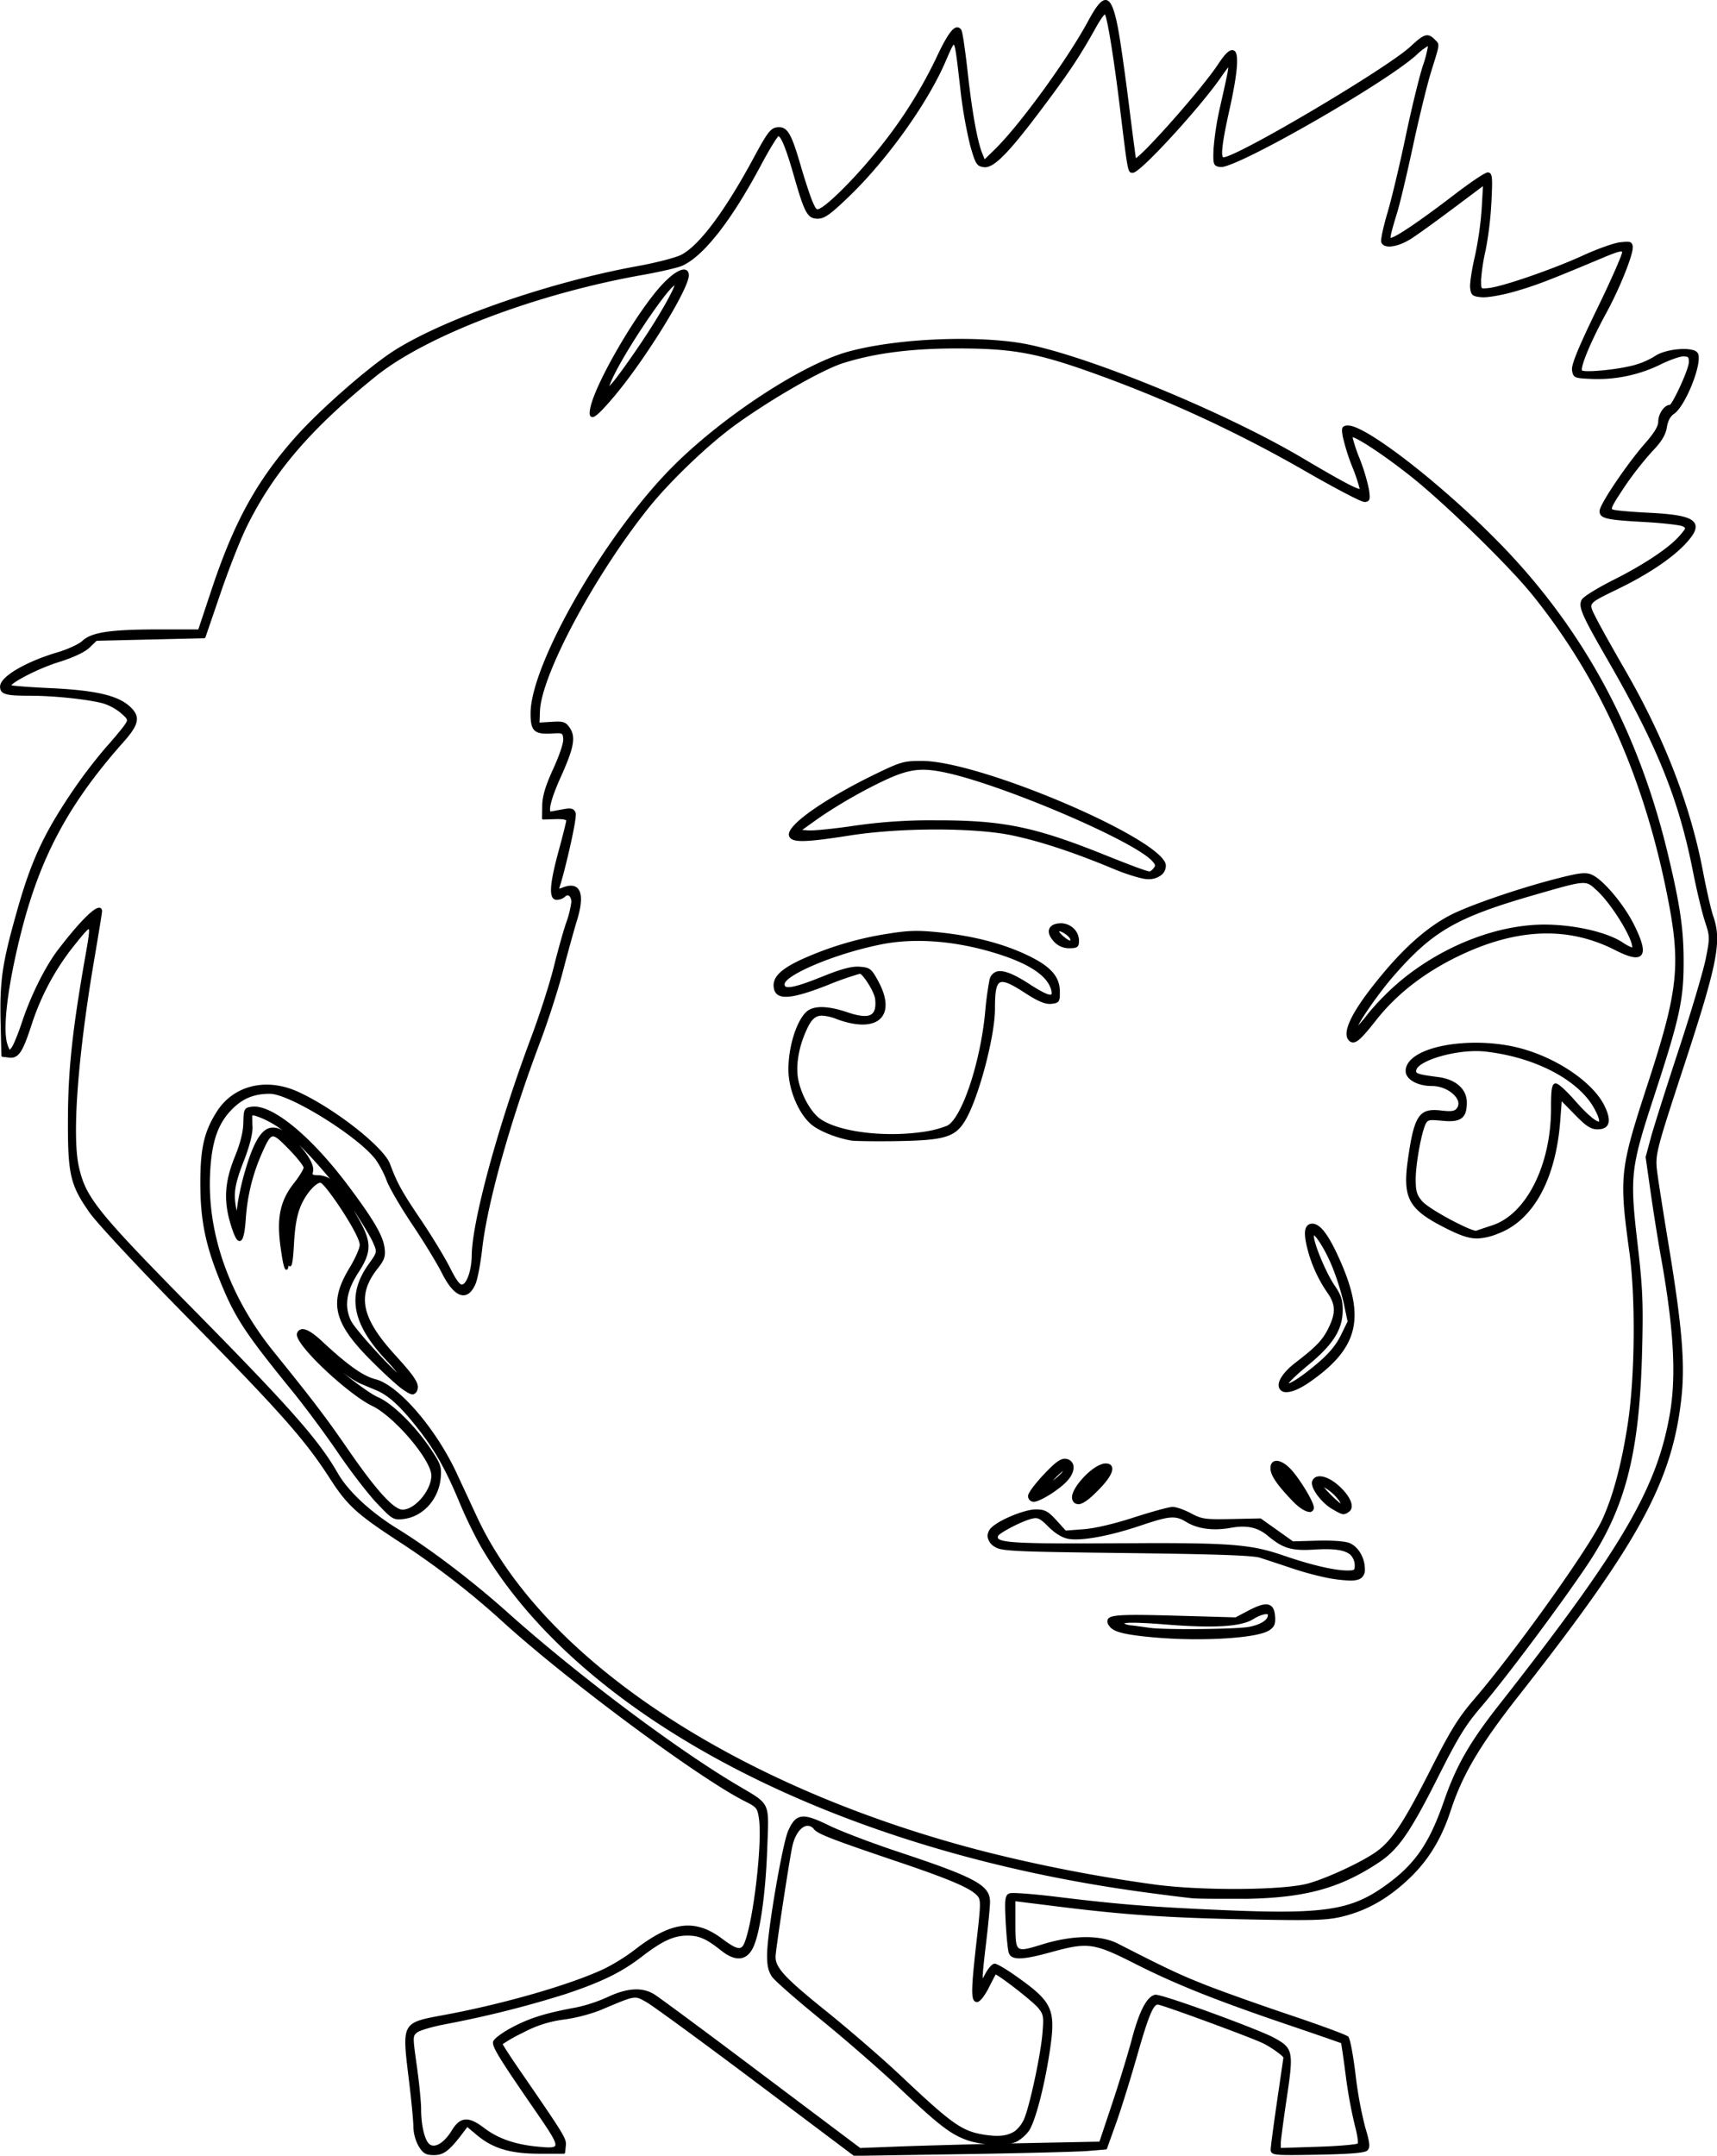 <svg id="svg9" xmlns="http://www.w3.org/2000/svg" viewBox="0 0 673.03 844.95"><title>logo-s-outline</title><g id="g15"><path id="path395" d="M168,842.09a16.29,16.29,0,0,1-2-7.25c0-2.2-.74-10.07-1.64-17.5-2.87-23.69-3.3-22.86,13.45-26,23.67-4.41,49.34-11.83,62.73-18.12a78.18,78.18,0,0,0,12-7.47c14.11-11,23.28-12.16,33.65-4.37,6.21,4.66,8.19,4.91,9.64,1.19,3.47-8.89,7-39.58,5.59-48.87-.62-4.15-1-4.65-5.79-7.05-17.65-8.88-67.53-45.76-93.6-69.19a320.41,320.41,0,0,0-42.19-32.71c-16.19-10.57-20-14-26.66-24.43-10-15.48-19.17-25.83-58.88-66.21-16.66-16.94-32.48-34-35.28-37.95-7.63-10.86-8.54-14.84-8.43-36.84.09-19,1.71-34.18,6.7-62.72,2.65-15.16,2.74-15.11-6.35-3.7a98.48,98.48,0,0,0-15.49,29.42c-3.57,11-5,13.19-8.35,12.81l-2.6-.31L4.2,400.92c-.31-15.22.69-22.12,5.94-41,5.68-20.42,10.51-31,21.68-47.72A196.73,196.73,0,0,1,45,294.84c3.42-3.85,6.93-8.07,7.8-9.37,1.51-2.28,1.44-2.51-1.58-5.2A21,21,0,0,0,44,276.35c-5.91-1.6-19.26-3-28.67-3S4,272.83,4,270.29c0-3.58,9.79-9.34,22-12.93,4.13-1.21,8.65-3.29,10.08-4.63,3.49-3.3,10.86-4.37,30-4.38H81.59l5.22-15.75C95.65,206,104.4,190,119.57,172.9c9.57-10.81,29.26-28,39-34.15,20.09-12.58,60.65-26.61,94.84-32.81,7.28-1.32,15.05-3.33,17.26-4.46C277.94,97.79,288,84.32,299.48,63c5.14-9.54,6.4-11.21,8.69-11.48,3.6-.41,5,1.89,8.74,14.81,1.68,5.78,3.8,12.18,4.7,14.22,1.46,3.32,1.86,3.59,3.72,2.59,3.51-1.87,12.55-10.83,20.3-20.09a180.44,180.44,0,0,0,25-38.47c5.08-10.78,7.65-13.94,9.24-11.38.39.64,1.47,8,2.4,16.4,1.75,15.79,3.82,27.2,5.81,32.05l1.16,2.81,4.43-4.31c9.86-9.6,28.58-35.32,36.77-50.53,6.17-11.45,8.3-10.76,10.91,3.53.87,4.78,2.73,17.91,4.14,29.18s2.65,20.89,2.79,21.36c.56,2,26.59-27.19,33.13-37.17,7.11-10.87,8.4-4.55,3.54,17.31-3.15,14.13-3.69,19.5-2,19.5,5.36,0,64.39-34.88,73.7-43.55,5.21-4.86,6.35-5.23,8.7-2.87,2,2,2.09.93-1.39,12.27-1.64,5.31-4.78,18.2-7,28.65s-5,22.15-6.13,26c-3.39,11.29-3.44,11.64-1.28,10.85,2.85-1,12.68-7.83,24.72-17,6-4.57,11.54-8.31,12.39-8.31,1.32,0,1.46,1.5,1,10.75a137.73,137.73,0,0,1-2.33,18.75,78.56,78.56,0,0,0-1.85,12c0,4,0,4,3.45,3.68,5.26-.48,25.39-7.4,37-12.74,5.67-2.59,12.25-4.94,14.64-5.21,4-.44,4.34-.29,4.34,1.73,0,3-5.28,16-10.05,24.72-6.7,12.25-11,22.69-9.63,23.59,1.51,1,13.6-.1,20.55-1.91a31.48,31.48,0,0,0,8.46-3.59c4.24-3,15.31-3.86,16.32-1.23,1.51,3.94-5.07,20.2-9.3,23-1.53,1-2.56,2.91-3,5.53-.47,2.93-1.94,5.37-5.56,9.16a130.74,130.74,0,0,0-11,14.18c-5.32,8-5.81,9.09-4.19,9.67,1,.37,7.35.93,14.1,1.26,18.51.9,21.46,3.24,14.15,11.17-5.15,5.59-14.63,12-25.91,17.48-13.11,6.38-12.67,5.78-9.17,12.7,1.63,3.21,6.59,12.09,11,19.72,15.32,26.44,25.7,53.19,30.58,78.78,1.43,7.51,3.27,15.56,4.09,17.88,3.41,9.66,1.72,18.24-11.48,58.46-10.94,33.35-11.34,34.91-10.54,41.46.37,3.05,2.44,16.28,4.6,29.4,5.19,31.51,6.39,45.81,4.95,59.18-3.54,32.9-16.47,56.61-63.42,116.36-15.47,19.69-22.31,31.24-27,45.65-3.65,11.16-8.94,19.63-16.79,26.91-8,7.43-16.11,11.93-25.42,14.14-5.88,1.39-11.18,1.55-35.89,1.07-31.68-.61-48.89-1.77-75.25-5.06L401,745.81V755c0,11.94.25,12.14,11.09,8.78,11.94-3.69,22.6-3.81,29.41-.33,19.2,9.83,24.26,12.22,34.5,16.24,6.32,2.49,21.17,7.78,33,11.76s22,7.73,22.59,8.34,1.83,7.18,2.72,14.6a156.24,156.24,0,0,0,3.81,20.79c1.73,5.71,1.94,7.55,1,8.5s-6.8,1.32-19.16,1.55c-16.86.31-17.95.21-17.95-1.5,0-1,1.12-9.49,2.49-18.84S507,807.75,507,807.63c.05-.86-5-4.55-8.48-6.18-5.59-2.63-39.64-15.11-41.22-15.11-2.25,0-4.06,4.32-8.8,20.94-2.57,9.05-6.24,20.81-8.16,26.14l-3.48,9.7-7.17.6c-3.95.32-26.12.88-49.27,1.24l-42.09.66L299.94,816.8c-21.1-15.85-40.37-29.94-42.83-31.32-5-2.79-4.07-2.94-18.63,3.19a66.49,66.49,0,0,1-14,3.59,45.77,45.77,0,0,0-16.25,5.2c-4.54,2.27-8.25,4.45-8.25,4.82s2.77,4.71,6.15,9.63c18.25,26.49,19,27.64,18.65,30.29l-.3,2.64-9.5,0c-11.35,0-18.12-2-24.23-7.14l-4.22-3.53-2,2.69c-5.17,6.86-7.32,8.52-11,8.52-3,0-3.93-.55-5.58-3.25Zm13-5.66c3.15-5.17,6-5.34,12.1-.72,5.25,4,11.91,6.37,20.42,7.25,10.7,1.09,10.74.54.93-13.66-14.59-21.15-17.58-25.95-17.25-27.74.17-.94,3.45-3.37,7.32-5.41,6.86-3.62,13.12-5.56,24.91-7.7a60.78,60.78,0,0,0,12.36-4.09c7.55-3.53,13.3-3.88,17.89-1.08,1.73,1.06,20.63,15.06,42,31.1l38.84,29.18L356,843c8.52-.33,29.73-.89,47.13-1.24l31.64-.64,5-15.12c2.78-8.32,6.28-19.79,7.79-25.48,2.85-10.79,5.73-16.39,8.72-17,2.12-.41,39.21,13,46,16.65,7.58,4.05,7.8,5.07,5.09,23.17-1.28,8.53-2.35,16.58-2.37,17.89l0,2.39,15-.49c8.28-.26,15.45-.89,15.94-1.38s.14-3.63-.94-7.51a183.69,183.69,0,0,1-3.5-19.47c-.91-7.08-1.77-13-1.91-13.12s-9.67-3.45-21.19-7.36c-28.48-9.65-43.93-15.83-60.1-24-15.94-8.09-18.44-8.42-32.85-4.44-10.81,3-15,3.19-16,.76-.4-1-1-6.35-1.24-12-.44-8.92-.29-10.31,1.16-10.87.92-.35,9.42.31,18.88,1.46,24.15,2.95,36.61,3.94,64.72,5.15,39.34,1.7,50.12.08,63.62-9.55,11.77-8.41,17.47-16.58,23.37-33.57,4.77-13.73,10-22.84,21.19-37.12,48.17-61.32,62.22-85.2,67.32-114.48,2.62-15,1.58-33.75-3.44-61.79-1.09-6-2.89-17.32-4-25l-2-14.05,2-7.45c1.13-4.1,6.06-19.7,11-34.68s9.68-31,10.6-35.72c1.62-8.25,1.61-8.68-.39-14.78-1.13-3.45-3.24-12.29-4.69-19.65C662,314.4,653.35,293,633.91,259.29c-10-17.29-11.31-20.38-10-22.87.56-1,6.07-4.43,12.24-7.54,12.49-6.3,22.19-12.82,26.27-17.67,2.49-3,2.56-3.27.91-4.2-1-.54-7.74-1.33-15-1.74-15.09-.86-17.34-1.36-17.34-3.82s10.58-18.08,17.46-25.92c4-4.51,5.54-7.13,5.54-9.18,0-2.75,2.18-6,4-6,1.37,0,8-14.36,8-17.35,0-2.22-.45-2.65-2.75-2.64-1.52,0-5.8,1.53-9.52,3.41a55.12,55.12,0,0,1-26.77,5.39c-6.26-.3-6.47-.39-6.79-3.13-.22-2,2.71-9.05,9.84-23.7,5.58-11.48,10-21.56,9.82-22.4-.27-1.24-1.88-.87-8.83,2-20.77,8.72-25.65,10.58-34,13-4.86,1.4-10.57,2.39-12.69,2.22-3.46-.28-3.87-.62-4.14-3.33-.16-1.66.66-7.06,1.83-12A133.06,133.06,0,0,0,584.71,83l.57-9.9L573.2,82.17c-6.64,5-14.22,10.49-16.85,12.15-5,3.18-10.08,4-11,1.67-.28-.75.8-5.81,2.42-11.25s4.83-18.9,7.13-29.9,5.35-23.49,6.76-27.77,2.28-8.06,1.94-8.4-2.66,1.26-5.15,3.55c-11.61,10.71-70.66,44.6-76.5,43.92-2.39-.28-2.51-.58-2.35-6.3a116.69,116.69,0,0,1,2.64-17c4.35-19.33,4.41-18.82-1.18-10.92-8.44,12-31,36.42-33.51,36.42-1.63,0-1.45,1-4.62-25-2.34-19.18-4.88-34.91-6-36.86-.51-.93-2,.81-4.58,5.5C426.3,23,422.29,29,411.94,42.84c-13.18,17.61-19.15,23.73-22.72,23.32-2.5-.29-2.94-1-5-8.13a174.69,174.69,0,0,1-3.84-22c-2.5-22-2.21-21.55-6.91-10.69-6.94,16.06-22.78,38.2-37.38,52.25-7.42,7.15-9.65,8.75-12.17,8.75-3.64,0-4.64-1.89-9-17.16-3-10.47-4.93-15.05-6.4-15.22-.52-.07-3.76,5.18-7.21,11.66-11.59,21.74-22.68,35.87-30.82,39.28-1.84.77-8.68,2.34-15.19,3.49-41.85,7.41-84.89,23.77-104.84,39.84-25.41,20.47-40,37.49-50.67,59-2.35,4.74-7,16.5-10.3,26.14l-6,17.52-21.19.5-21.18.5-2.88,2.76c-1.83,1.76-6.17,3.78-12,5.62-8.51,2.67-20,8.71-18.78,9.9.29.29,7.39.84,15.79,1.23,17.61.82,26.3,2.83,30.92,7.14,3.93,3.66,3.35,6.47-2.75,13.35C30.23,315.68,19,336.53,11.52,365.59,6,387.36,3.81,405.15,6.05,411c1,2.69,1.14,2.73,2.47.92.76-1,2.59-5.54,4.06-10,3.39-10.25,9.06-21.64,14-28.19C36,361.44,43,354.83,43,358.32c0,.53-1.35,8.84-3,18.46-6.53,38.18-8.85,69.58-6.06,81.89S40.81,476,80,515.84c37.16,37.75,48.12,50.19,55.46,63,4.13,7.22,12.94,15.41,23.67,22,12.87,7.93,29.16,20.32,42.89,32.63,26.75,24,65.45,53.12,89.73,67.53,13.61,8.08,12.59,6,11.93,24.71-.62,17.62-2.83,33.15-5.5,38.61-2.38,4.9-6.4,5.22-11.76,1-5.75-4.59-8.84-6-13.43-6-5.57,0-10.07,2.07-18.43,8.47-7.85,6-15.33,9.67-29.58,14.46A411.55,411.55,0,0,1,178.58,794c-5.45,1-10.81,2.54-11.92,3.44-2,1.61-2,1.78-.34,13.54.93,6.55,1.69,14.15,1.69,16.9,0,6.76,1.5,12.69,3.54,14.18,2.44,1.79,6.32-.52,9.41-5.59Zm202,3.25c-6.6-2.31-11-5.66-26.5-20.32-7.7-7.26-21.69-19.42-31.07-27s-17.94-15.09-19-16.66c-1.43-2.1-1.9-4.41-1.81-8.85.2-9.27,5.93-42.69,8.2-47.83,2.91-6.59,5.17-6.86,15.42-1.83,4.54,2.22,17.11,7,27.93,10.58,29.22,9.71,34.83,12.76,34.82,18.87,0,1.77-.68,8.84-1.49,15.71-2,16.4-1.9,17.43.56,12.75,1.09-2.06,2.56-3.75,3.26-3.75s4.18,2,7.73,4.53c14.66,10.3,15.82,12.82,13.41,29-2.06,13.9-5.76,28-8.21,31.31a15.46,15.46,0,0,1-4.35,3.86c-3.32,1.71-13.49,1.49-18.9-.4Zm18.6-2.83a13.15,13.15,0,0,0,3.66-4.68c2.18-4.67,6.62-25.16,7.35-34,.55-6.66.39-7.64-1.66-10.23-2.27-2.85-16.83-14.13-17.41-13.48-.17.19-1.49,2.71-2.94,5.59s-3.31,5.25-4.12,5.25c-1.94,0-1.88-4.19.39-24,1.62-14.12,1.64-15.66.2-17.35-2.65-3.13-10.39-6.48-31.42-13.59-25.81-8.72-31.2-10.8-32.69-12.59-3-3.66-7.65-.37-9.31,6.63-1.07,4.5-6.65,41.18-6.65,43.7,0,4.58,3.58,8.47,20,21.67,9.07,7.31,22.31,18.77,29.41,25.48,20.33,19.19,23.94,21.71,33.05,23.08,5.72.87,9.1.44,12.14-1.52ZM471,744.71c-2.48-.22-11.25-1.33-19.5-2.45C330.7,725.83,231.15,673.82,192.25,606.84a175.93,175.93,0,0,1-8.23-17c-5.46-13.13-9.86-20.88-16.91-29.74-6.56-8.26-11.11-12.38-15.86-14.38l-6.7-2.82c-1.88-.8-6.5-4-10.25-7.21s-6.21-5-5.46-4.06c3.36,4.17,18.25,15.83,22.59,17.7,5.56,2.38,14.5,11.21,20.62,20.36,3.7,5.52,4.08,6.64,3.67,10.87-.76,8-6.62,14.56-13.92,15.53-3.88.52-4.22.33-10.17-5.92-3.38-3.56-10.29-12.51-15.35-19.89S123.12,552,118.28,546c-18.93-23.34-22.57-29-28.72-44.54-5.21-13.17-7.07-22.79-7.06-36.61,0-13.49,1.51-20,6.36-27.66C95.31,427,108,424,120.26,429.61c14.09,6.47,33.28,21.51,35.67,28,2.76,7.45,4.62,10.81,12,21.75,4.27,6.33,9.42,14.8,11.44,18.82,2.69,5.34,4.15,7.23,5.39,7,2.16-.42,4.08-5.93,4.15-11.95.16-13.44,10.44-51.09,23.3-85.36,3.3-8.8,7.28-21.17,8.84-27.5s3.75-14.15,4.87-17.4a37.53,37.53,0,0,0,2-8.19c0-2.74-1.74-4.07-3.29-2.52a4.71,4.71,0,0,1-2.91,1.11c-2.69,0-2.33-5.51,1.2-18.5,1.64-6,3-11.52,3-12.16s-1.71-1.1-4.74-1l-4.75.16.07-5c.06-3.63,1.24-7.53,4.32-14.27,2.54-5.56,4.11-10.37,3.92-12-.3-2.59-.55-2.71-5.2-2.47-6.45.34-7.61-.79-7.61-7.41,0-19,28.65-69.05,54.82-95.68C286,165.43,317.94,144.38,336,139.4c17.66-4.89,47-6.46,66.5-3.55,23.29,3.49,78.88,26,111.1,45.05,18.06,10.66,23.4,13.38,23.4,11.93,0-.75-1.36-4.87-3-9.17a79.62,79.62,0,0,1-3.63-11.57c-.56-3.41-.41-3.75,1.68-3.75,6.7,0,35.39,22.21,57.47,44.47,33.45,33.73,55.23,73.37,67,122,5,20.55,6.45,30.39,6.42,43.39,0,14.73-1.64,22.06-11.48,52.11-9.41,28.75-9.71,31.43-6.5,59,1.93,16.54,2.18,22.51,1.71,40.94-1,40.41-6.45,61.57-21.51,84.05-10.4,15.53-32.11,44.56-41.32,55.27-6.22,7.23-9.16,12-17,27.47-11,22-15.61,28.55-23.23,33.61-15.09,10-28.69,13.74-51.69,14.15-9.08.16-18.53.11-21-.11Zm45.5-4.84c7.72-2.18,21.22-8.49,26.93-12.59,6.13-4.4,10.73-11.38,21.53-32.7,7.53-14.86,10.66-19.91,16.75-27,16.44-19.16,45.11-59.33,50.25-70.39,4.31-9.3,7.73-22.11,10.16-38.16,2.78-18.27,3.06-49.28.61-67.19-4.07-29.66-3.79-32.23,7.2-65.88,12.14-37.17,13.1-46.75,7.51-74.61-9.4-46.83-26.54-84.85-53-117.54-9.65-11.93-35.35-36.88-48.67-47.24-11.76-9.15-22.12-15.76-22.57-14.41-.16.49,1.09,4.44,2.77,8.78a73.53,73.53,0,0,1,3.67,12.15c.54,3.75.38,4.25-1.33,4.25-1.07,0-10.7-5-21.39-11.15A518.46,518.46,0,0,0,427,145c-18.32-6.24-27.89-7.81-48-7.83-18.25,0-32.55,1.81-45.13,5.77-8.15,2.57-27.58,13.68-41.88,23.94-10.91,7.84-26.25,22.48-34.84,33.28-21.46,26.94-41.89,65.25-42.45,79.62l-.2,5,5.18-.31c4.63-.28,5.36,0,6.86,2.24,2.21,3.38,1.42,7.44-3.69,18.77-3.94,8.76-5.29,14.46-3.35,14.14.55-.09,2.68-.47,4.73-.86,3.07-.57,3.87-.37,4.43,1.09s-4.18,22.74-6.45,29.2c-.34,1,.17,1,2.16.28,6.19-2.35,7.9,2.11,4.76,12.37-1.2,3.9-3.69,12.93-5.55,20.08s-5.85,19.53-8.87,27.5C203,440.21,194,472.51,191.93,490.59c-.63,5.64-1.78,11.73-2.55,13.54-2.94,6.87-7.54,5.25-12.37-4.37-1.89-3.76-7.11-12.3-11.6-19s-9-14.35-10-17a40.43,40.43,0,0,0-4.26-8.24c-6.77-9.21-34-26.16-42-26.15-6.26,0-10.83,1.86-15.06,6.09-5.84,5.83-8.31,13-8.89,25.9-1.09,23.86,7.71,48.43,25,69.83,15.53,19.23,20.6,25.89,29.35,38.6,11.05,16,18,23.57,21.62,23.57,5.16,0,11.79-7.78,11.79-13.84,0-6.31-14.57-23.52-23.5-27.77-9.41-4.48-30.34-24.38-29.21-27.77.85-2.57,4-1.46,8.94,3.16,10.16,9.48,16.36,13.89,21.28,15.12,8.95,2.26,23.32,19,31.55,36.65L190,595.94c26.45,56.85,102.66,106.93,200.5,131.75A611.07,611.07,0,0,0,456,740.31c18.49,2.5,50.9,2.26,60.5-.44Zm-63-97.63c-10-1-13.56-2-14.93-4.23-2.12-3.4.94-3.76,25.62-3.07l23.69.67,5.15-2.69c6.9-3.61,9.37-3.2,9.77,1.61.25,3-.15,4-2.08,5.26-4.87,3.19-28.36,4.41-47.22,2.45Zm39.61-2.91c4.83-.9,7.89-2.91,7.89-5.18,0-1.46-3.21-.84-6.66,1.29-4.64,2.87-15.18,3.46-34.26,1.94-10.31-.82-15.64-.88-16.32-.2s.42,1.19,3.36,1.57c2.41.31,5.5.74,6.88.94,5.59.85,34.09.59,39.11-.36Zm31-20.11a118,118,0,0,1-14-3.78c-4.74-1.58-10.41-3.45-12.61-4.15-2.9-.93-17.38-1.44-52.55-1.86-44.2-.53-48.79-.74-51.25-2.36-3.11-2-3.48-4.72-.95-7,3.2-2.9,12.69-6.71,16.72-6.72,3.4,0,4.54.6,7.77,4.14l3.79,4.14,7.23-.55c4.46-.33,12.07-2.12,19.82-4.64,6.93-2.25,13.68-4.1,15-4.1s4.52,1.12,7.09,2.49c4.28,2.28,5.6,2.46,16,2.25l11.33-.24,6.32,4.5,6.33,4.5,9.66-.27c5.72-.16,10.8.2,12.47.89,3.26,1.35,5.72,5.52,5.72,9.72S535.08,621,524.09,619.22ZM535,615.28c0-6-4.31-7.94-16.16-7.21-9.06.57-12.15-.34-18.13-5.33-4-3.37-8.55-4.34-14.84-3.19-6.7,1.23-12.74.46-17.05-2.17-4.51-2.75-6.8-2.58-18.48,1.35-12,4-23.1,6.07-28.05,5.14-2.28-.43-5-2.12-7.49-4.61-3.2-3.22-4.38-3.83-6.6-3.34-4,.86-13.48,5.74-14,7.17-1.1,3.33,4.53,3.76,46.26,3.51,45.24-.27,52.88.29,66.08,4.82,10.53,3.62,19.47,5.73,24.67,5.84,3.14.07,3.75-.25,3.75-2Zm-9-23c-4.18-2.42-8.45-8.24-7.62-10.39,1-2.67,5.43-1.71,9.66,2.11,4.43,4,6.09,8.06,3.87,9.47-1.85,1.17-1.86,1.16-5.91-1.19Zm3.07-2.83c-1.24-2.31-5.87-6.09-7.43-6-1.1,0,6.76,8,7.88,8C529.79,591.34,529.58,590.48,529,589.42Zm-18.67-.33c-6.1-6.41-8.37-9.77-8.37-12.38,0-3.48,3.55-3.06,7.2.85,3.32,3.55,8.77,12.57,8.79,14.53C518,594.67,514.26,593.2,510.35,589.09Zm-.35-5.72a18.84,18.84,0,0,0-3.25-3.67c-.63-.38.12.95,1.66,3C511.76,587.06,513,587.61,510,583.37Zm-85.65,5.5c-1.32-3.44,8-13.53,12.56-13.53,3.75,0,2.4,4-3.28,9.66-5.4,5.39-8.24,6.58-9.28,3.87Zm7.13-5.53c2.14-2.2,3.68-4,3.4-4a27.79,27.79,0,0,0-4.4,4c-2.15,2.2-3.69,4-3.41,4A28.11,28.11,0,0,0,431.48,583.34ZM407,587.59c0-1,2.71-4.59,6-8.07,4.46-4.72,6.54-6.24,8.23-6,3.45.49,3.51,4.43.12,8s-10.51,7.85-12.79,7.85a1.64,1.64,0,0,1-1.55-1.75Zm13-8.72c.71-.87,1.09-1.78.84-2s-2.23,1.41-4.39,3.69c-3.56,3.75-3.64,3.94-.85,2A27.17,27.17,0,0,0,420,578.87Zm-258.45-33.5c-1.64-1.07-6.95-5.91-11.8-10.74-15.15-15.07-17-22.59-8.89-36,2.29-3.78,4.16-8,4.16-9.37,0-3.8-13.48-24.89-15.9-24.89-2.14,0-6,4.42-8.07,9.15-1.62,3.75-2.4,8-2.8,15.26-.34,6.28-.84,9.31-1.32,8.07-.74-1.9-.78-1.9-.84-.06-.15,3.88-1.1.7-2.16-7.17-1.48-11-.09-17.58,5.16-24.22,2.16-2.73,3.93-5.64,3.93-6.47s-2.71-4.27-6-7.65c-6.94-7.08-7.32-7-11.32,1.88a76,76,0,0,0-6.33,26c-.78,10.08-2.28,10.69-4.94,2C91.59,472,92,464.5,96,454.84c2.18-5.35,3.3-9.82,3.38-13.5.12-5.26.25-5.51,3-5.82,7.72-.88,23,11.74,37.29,30.82,9.77,13.06,13.48,19.36,14.1,24,.44,3.32.05,4.54-2.57,7.84-8.46,10.68-6.68,19.72,6.81,34.51,7.67,8.42,9.45,11.15,8.64,13.26-.72,1.88-1.53,1.79-5.07-.55Zm-6.4-11.54c-13.22-14.14-15.19-25-6.69-36.86,3.42-4.79,3.45-4.93,2-8.5s-10.06-17.13-10.86-17.13c-.22,0,1.47,3.25,3.76,7.21,5.48,9.46,5.52,13.1.22,21.26-4.75,7.3-5.68,13.34-2.94,19.14,1.83,3.9,19.28,22.84,20.19,21.93.27-.26-2.28-3.44-5.66-7Zm-54.68-75.05c4.89-15.8,9.12-18.63,17-11.38,5.61,5.17,8.93,10.4,8.26,13-.43,1.64,0,2,2.57,2a9.38,9.38,0,0,1,5.61,2.25c4.06,3.63-5.87-8.15-11.84-14a86.1,86.1,0,0,0-9.5-8.13c-4.33-2.94-10.49-5.41-10.64-4.26,0,.38,0,2.54.07,4.8.1,2.64-1.11,7.35-3.41,13.22-3.59,9.19-4.16,13.08-2.85,19.3.66,3.15.76,3,1.47-2.63a105.29,105.29,0,0,1,3.27-14.06ZM139,470a6.23,6.23,0,0,0-1.75-1.75c-1.59-1.25-1.63-1.21-.38.37S139,470.79,139,470Zm366.35,74.87c-.76-2,1.79-5.75,6.27-9.19,8.11-6.24,10.61-8.84,12.94-13.43,3.09-6.11,3.08-9.65-.07-14.29a53.48,53.48,0,0,1-8-17.27c-1.67-6.4-1.23-9.32,1.4-9.32s5.68,3.81,9.55,12.19c10.85,23.47,8.42,35.25-10,48.38-6.38,4.55-11.05,5.68-12.11,2.93Zm15-9c4.52-3.82,7.33-7.21,9.23-11.09l2.73-5.58-1.59-7.32a102.77,102.77,0,0,0-4.65-14.67c-3.32-7.94-8-14.67-8-11.62s4.77,14.63,8.14,19.53c2.71,3.93,3.24,5.62,3.18,10-.11,7.13-3.81,12.91-13.28,20.69-4.08,3.35-7.62,6.69-7.86,7.41C507.46,545.39,513.15,542,520.33,535.85Zm49.53-54c-13.78-7-16.07-11.25-14-25.88,2.42-17.25,4.21-20,12.42-19,4.11.48,5.56.27,6.57-.95,3.11-3.74-3.11-9.64-10.16-9.65-5.26,0-9.7-2.46-9.7-5.36,0-8.41,22-13.25,41.5-9.13,15.13,3.2,30.86,13.41,35.53,23.05,2.73,5.65,2,8.43-2.3,8.43-2.51,0-4.27-1.17-8.8-5.82l-5.67-5.83-.66,8.72c-1.72,22.73-10.5,38.76-24,43.8-8,3-10.9,2.65-20.73-2.36Zm18.81.08C602.15,477.5,612,458,612,435.68c0-7.26.3-9.34,1.37-9.34.76,0,4,2.94,7.1,6.52,8.69,9.9,13.08,11.36,8.57,2.86-6-11.39-23.48-20.63-43.12-22.85-10.58-1.19-26.94,3.34-27.74,7.69-.34,1.82.72,2.21,9.06,3.29,6.69.87,10.76,4.46,10.76,9.51,0,5.83-2.12,7.36-9.17,6.62-5-.52-5.92-.35-6.81,1.32-1.72,3.21-4,15.83-4,22,0,4.84.45,6.4,2.57,8.92,2.65,3.15,20,12.48,21.85,11.78.59-.22,3.41-1.16,6.27-2.1ZM337,447.7c-5.8-1.08-12.27-3.71-15.18-6.15-5-4.19-8.83-13.46-8.81-21.21,0-9.69,3.84-20.78,7.93-23,2.95-1.58,7.81-1.23,14.51,1,9,3,12.27,1.47,11.58-5.56-.3-3-4.93-10.5-6.49-10.5-.76,0-6.55,2-12.88,4.5-13.66,5.34-19.28,5.9-20.26,2s1.87-7.07,9.84-10.87a129.82,129.82,0,0,1,34.15-10.3c8.42-1.35,11.86-1.43,20.61-.51,12.85,1.35,24.17,4.27,33.47,8.62s12.82,8.14,12.94,13.79c.08,4.05-.08,4.29-2.93,4.57-2.2.22-4.9-.93-10-4.23-10.8-7-12.48-6.09-12.48,6.65,0,10.72-6.29,34.48-11.47,43.31-3.86,6.59-7.81,7.79-26.53,8.07C346.45,448.07,338.35,448,337,447.7Zm28.3-2.38a40.65,40.65,0,0,0,9.7-2.48c5.93-3.06,13.15-24.32,15.11-44.5.57-5.77,1.34-11.62,1.73-13,1.28-4.58,5.68-4,14.73,1.87,7.3,4.75,10.07,5.51,9.6,2.62-.95-5.75-7.72-10.76-20-14.83-16.77-5.54-33.79-7-47.93-4.08-18.27,3.77-37.7,12-37.7,16,0,2.76,4,2.07,15.89-2.72,7.16-2.87,11-3.89,14-3.68,3.79.28,4.32.69,6.83,5.3,7.28,13.36.13,20-15.4,14.36-7.29-2.66-9.67-1.84-12.55,4.3-3.3,7-4.53,14.76-3.26,20.44,1.37,6.12,5.14,12.67,8.74,15.2,7.35,5.16,25.07,7.42,40.55,5.18Zm167.36-36.64c-2.86-2.86,1.77-11.74,13.36-25.62,8.94-10.71,17.34-18,25.91-22.59,7-3.71,26-10.31,41-14.2,9.65-2.51,11.92-2.8,14.29-1.82,4.16,1.73,12.35,11.41,16.29,19.28,6.17,12.31,4.23,14.92-6.9,9.29-18.46-9.33-38.43-8.6-61.15,2.23-13.71,6.53-25,15.27-33.1,25.68-6.13,7.85-8.08,9.4-9.74,7.75Zm21.29-23.58c16.13-13,36.77-20.91,54.55-21,11.61-.08,24.63,2.84,30.84,6.9,2.11,1.39,4,2.32,4.3,2.07,1.88-1.89-7.75-18-14.1-23.53-4.49-3.93-4.11-4-24.49,1.9-30.61,8.8-40.18,14.29-55.51,31.84-6.21,7.11-14.54,19.19-14.54,21.08,0,.67,2.37-1.86,5.28-5.63a99.3,99.3,0,0,1,13.67-13.6ZM417.06,369.93c-3.1-3.3-2.42-6,1.61-6.39a6.59,6.59,0,0,1,7.31,6.3c0,2.17-.45,2.5-3.33,2.5A7.35,7.35,0,0,1,417.06,369.93Zm6.36-.86c-.65-1.71-4.48-4-5.29-3.21s3.47,4.48,4.92,4.48c.48,0,.64-.57.37-1.27ZM440,341.21c-14.94-6.24-28.35-10.68-39.36-13-14.63-3.14-44.27-3.15-64.27,0-17.35,2.71-22.2,2.82-23.08.52-1.33-3.46,14.06-14.26,34.25-24,9.21-4.45,10.5-4.8,17.45-4.77,22.5.09,95,31,95,40.47,0,3-2.82,5-6.83,4.91C451.13,345.22,445.2,343.39,440,341.21Zm16,.62c1-1.25.94-1.88-.52-3.5-7.41-8.18-60.33-30.71-82.31-35-10.15-2-15.09-1-28.63,6a197.59,197.59,0,0,0-20,11.88l-8,5.7,3.71.31c2,.17,10.14-.64,18-1.81A207,207,0,0,1,370,323.19c26.46-.05,38.61,2.42,66,13.39,11.5,4.62,16.5,6.46,18.12,6.68.35.05,1.2-.6,1.89-1.43ZM235.36,161.16c2-9.93,18.65-38.36,28.46-48.57,5.13-5.34,9.16-6.86,9.16-3.47,0,5.23-17.63,33.62-29.53,47.56C236.29,165.08,234.37,166.14,235.36,161.16ZM255.09,136c8.07-12,14.54-23.66,13.15-23.65-2.92,0-22.89,30.12-26.2,39.49l-1.06,3,3.07-3.5C245.75,149.42,250.71,142.51,255.09,136Z" transform="translate(-3.48 -1.17)"/><path d="M338.29,846.12a.47.47,0,0,1-.3-.1L299.64,817.2c-21.14-15.88-40.33-29.91-42.78-31.28l-.64-.36c-3.88-2.19-3.88-2.2-15.67,2.77l-1.88.8a67,67,0,0,1-14.13,3.62,45.37,45.37,0,0,0-16.09,5.16,59.74,59.74,0,0,0-7.93,4.48c.36.71,2.51,4.13,6,9.23,18.54,26.92,19.07,27.78,18.74,30.64L225,844.9a.5.5,0,0,1-.49.44h0l-9.5,0c-11.46,0-18.34-2.08-24.54-7.26l-3.81-3.19-1.72,2.27c-5.29,7-7.52,8.72-11.36,8.72-3.15,0-4.27-.65-6-3.48h0a16.68,16.68,0,0,1-2.06-7.5c0-2.2-.74-10-1.64-17.45l-.25-2.07c-2.56-21-2.6-21.37,12.64-24.19l1.47-.27c23.56-4.39,49.3-11.83,62.6-18.08a76.59,76.59,0,0,0,11.91-7.42c14.36-11.16,23.65-12.34,34.27-4.37,3.85,2.9,5.92,3.94,7.14,3.6.67-.2,1.21-.87,1.72-2.19,3.48-8.89,7-39.33,5.57-48.62-.6-4-.91-4.34-5.53-6.67-17.68-8.91-67.6-45.81-93.7-69.27a318.42,318.42,0,0,0-42.13-32.66c-16.29-10.63-20.05-14.08-26.81-24.58-9.92-15.4-19.26-25.91-58.82-66.13-16.67-17-32.52-34-35.33-38-7.68-10.93-8.63-15.09-8.52-37.13.09-19,1.72-34.28,6.71-62.81l.1-.59c1-5.52,1.73-9.9,1.37-10.67-.79.23-3.36,3.46-6.58,7.51l-.36.45a98.16,98.16,0,0,0-15.4,29.27c-3.45,10.58-5,13.59-8.89,13.14l-2.6-.3a.5.5,0,0,1-.44-.49L3.7,400.93c-.31-15.28.69-22.2,6-41.11C15.35,339.39,20.22,328.65,31.4,312a198.54,198.54,0,0,1,13.22-17.45c3.42-3.85,6.9-8,7.76-9.32,1.34-2,1.34-2-1.5-4.55a20.64,20.64,0,0,0-7-3.81c-5.85-1.58-19.19-3-28.54-3s-11.83-.45-11.83-3.56c0-4.28,11.36-10.17,22.35-13.41,4-1.17,8.53-3.24,9.88-4.52,3.62-3.41,11-4.5,30.32-4.51H81.22l5.12-15.4c8.81-26.55,17.71-42.78,32.86-59.87,9.59-10.83,29.34-28.11,39.14-34.24,20-12.56,60.9-26.69,95-32.88,7.26-1.32,14.94-3.3,17.12-4.41,7.1-3.62,17.24-17.21,28.57-38.27,5.28-9.79,6.55-11.44,9.07-11.73,4.13-.48,5.61,2.61,9.28,15.16,1.68,5.78,3.78,12.12,4.68,14.16.74,1.68,1.23,2.62,1.67,2.78.25.08.63,0,1.36-.43,3.44-1.84,12.47-10.8,20.14-20a180.5,180.5,0,0,0,25-38.36C375,14.12,377.07,12,378.62,11.87a1.91,1.91,0,0,1,1.7,1.08c.57.92,1.8,10.44,2.48,16.6,1.75,15.77,3.8,27.11,5.78,31.92l.87,2.13,3.9-3.8c9.74-9.47,28.59-35.39,36.68-50.41,3.33-6.18,5.31-8.49,7.1-8.19s3.22,3.52,4.74,11.87c.88,4.79,2.73,17.9,4.14,29.21,1.35,10.87,2.42,19,2.71,20.88,3.6-2.16,26-27.29,32.3-36.91,2.79-4.25,4.63-5.89,6-5.32.89.37,3.26,1.37-1.56,23-1.79,8-3.7,17.46-2.61,18.82a.17.17,0,0,0,.15.07c5.24,0,64.21-34.9,73.36-43.42,5.06-4.71,6.65-5.61,9.4-2.86l.39.38c1.67,1.6,1.62,1.75-1,10.11l-.71,2.29c-1.63,5.31-4.76,18.15-7,28.61s-5,22.17-6.14,26c-1.74,5.77-3,10-2.7,10.51l.76-.28c2.79-1,12.67-7.84,24.59-17,4.42-3.38,11.44-8.41,12.7-8.41a1.37,1.37,0,0,1,1,.41c.78.83.86,2.76.45,10.87A137.33,137.33,0,0,1,585.87,99a78.83,78.83,0,0,0-1.84,11.9c0,1.7,0,2.82.28,3.12s1.27.18,2.62.06c5.25-.48,25.23-7.37,36.87-12.7,5.71-2.62,12.35-5,14.78-5.25s3.69-.35,4.34.24a2.52,2.52,0,0,1,.55,2c0,3.09-5.28,16.16-10.1,25-7.26,13.27-10.38,22-9.77,23,1.24.82,13.1-.18,20.12-2a30.79,30.79,0,0,0,8.3-3.52c3.56-2.54,11.53-3.54,15.1-2.46a2.8,2.8,0,0,1,2,1.46c1.59,4.15-5.07,20.66-9.5,23.57-1.4.92-2.36,2.71-2.75,5.19-.49,3-2,5.58-5.7,9.43A129.48,129.48,0,0,0,640.25,192c-3,4.54-5.17,7.82-4.91,8.61,0,.08.1.18.47.31.85.31,6.66.87,14,1.23,12.13.59,17,1.79,18.11,4.41.73,1.78-.35,4.06-3.61,7.6-5.21,5.64-14.71,12.06-26.07,17.59l-1.63.8c-6,2.92-8.78,4.26-9.27,5.71-.33,1,.37,2.38,1.53,4.65l.44.86c1.63,3.21,6.56,12,11,19.7,15.42,26.61,25.73,53.17,30.64,78.94,1.43,7.51,3.26,15.5,4.07,17.8,3.45,9.77,1.73,18.56-11.47,58.79-10.91,33.25-11.31,34.79-10.52,41.24.37,3.05,2.43,16.23,4.6,29.38,5.19,31.5,6.39,45.91,4.95,59.31C659,581.87,645.91,605.85,599,665.55c-15.45,19.66-22.25,31.14-26.94,45.5-3.67,11.19-9,19.81-16.93,27.11-8.09,7.51-16.24,12-25.64,14.26-5.92,1.41-11.31,1.57-36,1.09-31.88-.62-48.77-1.75-75.31-5.06l-16.69-2.08V755c0,5.77.06,8.82,1.34,9.77s4.12.08,9.11-1.46c12-3.72,22.89-3.83,29.78-.3,19.12,9.78,24.28,12.21,34.46,16.22,6.32,2.49,21.11,7.76,33,11.75,8.36,2.81,21.94,7.59,22.8,8.46s2.2,9.4,2.85,14.89a155.73,155.73,0,0,0,3.8,20.7c1.82,6,2,7.87.87,9-.71.71-3.56,1.4-19.51,1.7-14.16.25-17,.22-18-.77a1.61,1.61,0,0,1-.43-1.24c0-1.15,1.27-10.51,2.49-18.9,1.46-10,2.47-16.92,2.5-17.18-.24-.68-4.76-4.07-8.2-5.69-5.46-2.56-39.2-14.95-41-15.06s-3.76,4.62-8.3,20.58c-2.59,9.07-6.25,20.82-8.18,26.17l-3.48,9.7a.49.49,0,0,1-.43.33l-7.17.59c-4,.33-26.07.89-49.3,1.25l-42.09.66Zm-85.83-63c1.44,0,2.52.56,4.25,1.55l.64.36c2.48,1.38,21.72,15.45,42.89,31.35l38.22,28.72,41.92-.66c23.2-.36,45.29-.92,49.22-1.24l6.86-.57,3.37-9.39c1.92-5.35,5.58-17.06,8.15-26.11,4.94-17.32,6.67-21.31,9.28-21.31,1.89,0,36.71,12.94,41.43,15.16,2.66,1.25,8.85,5.23,8.77,6.66,0,.23-2.47,17.09-2.5,17.26-1.37,9.36-2.48,17.78-2.48,18.76,0,.33,0,.44.13.52.76.75,5.86.69,17.31.48,14.67-.28,18.33-.92,18.82-1.4.77-.77.51-2.64-1.12-8a157,157,0,0,1-3.83-20.87c-1-8.37-2.16-13.78-2.58-14.32-.68-.54-9.85-4-22.39-8.2-11.88-4-26.69-9.28-33-11.77-10.22-4-15.38-6.46-34.54-16.26-6.67-3.42-17.25-3.28-29,.36-5.61,1.73-8.37,2.51-10,1.31s-1.75-4.3-1.75-10.57v-9.14a.54.54,0,0,1,.17-.38.52.52,0,0,1,.4-.12l17.25,2.15c26.49,3.3,43.36,4.43,75.19,5,24.62.48,30,.32,35.78-1.06,9.23-2.18,17.23-6.64,25.19-14,7.76-7.19,13-15.67,16.65-26.69,4.74-14.49,11.58-26,27.11-45.81C645,605.41,658,581.53,661.52,548.82c1.43-13.29.23-27.64-4.94-59-2.17-13.16-4.23-26.36-4.61-29.42-.81-6.66-.41-8.22,10.57-41.67C675.65,378.74,677.37,370,674,360.54c-.83-2.34-2.67-10.39-4.11-17.94C665,316.94,654.75,290.49,639.39,264c-4.45-7.66-9.39-16.52-11-19.74l-.44-.87c-1.28-2.5-2-4-1.58-5.41.62-1.86,3.3-3.16,9.77-6.3l1.64-.8C649,225.37,658.4,219,663.53,213.48c2.88-3.13,4-5.21,3.42-6.54-.88-2.14-5.87-3.24-17.24-3.79-6.06-.3-13.05-.86-14.24-1.29a1.56,1.56,0,0,1-1.08-.94c-.38-1.15.73-3,5-9.48a129.56,129.56,0,0,1,11-14.24c3.55-3.73,5-6.06,5.43-8.9s1.55-4.79,3.19-5.87c4-2.6,10.52-18.69,9.11-22.37-.13-.34-.6-.64-1.33-.86-3.29-1-10.94,0-14.23,2.32a32.15,32.15,0,0,1-8.63,3.67c-6.74,1.75-19.16,3-21,1.83-2.74-1.84,9-23.33,9.47-24.24,4.67-8.53,10-21.57,10-24.48,0-.63,0-1.07-.21-1.24-.37-.32-1.77-.19-3.57,0-2.34.26-8.84,2.58-14.48,5.17C612.5,107.6,592.34,114.53,587,115c-1.79.16-2.77.26-3.39-.32s-.63-1.69-.6-3.86a79.85,79.85,0,0,1,1.86-12.11,136.5,136.5,0,0,0,2.33-18.66c.27-5.53.43-9.49-.18-10.13a.41.41,0,0,0-.32-.1c-.66.09-5.36,3.06-12.09,8.21-12.18,9.32-21.93,16-24.85,17.11-.63.23-1.34.49-1.81,0-.77-.72-.28-2.45,2.44-11.5,1.16-3.84,3.9-15.49,6.12-26s5.36-23.36,7-28.7l.7-2.28c2.45-7.93,2.45-7.93,1.23-9.09l-.41-.4c-2-2-2.79-2-8,2.88-9.65,9-68.47,43.69-74,43.69a1.14,1.14,0,0,1-.93-.45c-.95-1.17-.87-4.87,2.42-19.65,4.3-19.34,2.72-21.64,2.14-21.89-.21-.08-1.38-.24-4.77,4.95-5.29,8.08-30.67,37.49-33.47,37.5h-.05a.64.64,0,0,1-.52-.45c-.15-.57-1.55-11.34-2.8-21.43-1.41-11.3-3.26-24.38-4.13-29.16C440,8.24,438.7,2.46,437,2.18s-4.23,4.27-6.06,7.68c-8.29,15.38-26.89,41-36.87,50.66l-4.43,4.31a.53.53,0,0,1-.45.13.5.5,0,0,1-.36-.3l-1.16-2.81c-2-4.9-4.09-16.33-5.84-32.18-1-8.75-2-15.56-2.34-16.2s-.69-.6-.79-.6c-2,.12-6.19,9-7.57,11.94A181.41,181.41,0,0,1,346,63.38c-7.87,9.41-16.85,18.29-20.44,20.21a2.67,2.67,0,0,1-2.15.49c-.82-.28-1.34-1.21-2.27-3.32s-3-8.47-4.72-14.28c-3.85-13.14-5.14-14.8-8.2-14.45-2.06.24-3.3,1.92-8.31,11.22-11.59,21.54-21.61,34.92-29,38.68-2.26,1.15-10.07,3.17-17.41,4.5-34,6.17-74.69,20.25-94.65,32.75-9.74,6.09-29.38,23.28-38.93,34-15,17-23.89,33.11-32.65,59.52L82.06,248.5a.49.49,0,0,1-.47.34H66c-18.8,0-26.27,1.08-29.63,4.24-1.47,1.39-6.08,3.52-10.28,4.75-12.95,3.81-21.64,9.51-21.64,12.45,0,2,1.34,2.55,10.83,2.56s22.88,1.42,28.8,3a21.89,21.89,0,0,1,7.44,4c3.09,2.76,3.38,3.27,1.66,5.85-.88,1.33-4.4,5.56-7.84,9.44a195.76,195.76,0,0,0-13.14,17.33c-11.11,16.59-15.95,27.26-21.61,47.58-5.23,18.79-6.23,25.66-5.92,40.82l0,1.24c.3-8.71,2.51-21.79,6.32-36.68,7.49-29.24,18.69-50,40-74,6.33-7.14,6.25-9.42,2.79-12.65-4.52-4.23-13.11-6.2-30.6-7-3.63-.17-15.51-.76-16.12-1.37a.83.83,0,0,1-.21-.78c.51-2.06,11.7-7.61,19.19-10,5.75-1.8,10.07-3.81,11.84-5.5l2.87-2.76a.58.58,0,0,1,.34-.14l42-1L89,233.16c3.33-9.68,8-21.43,10.32-26.2,10.65-21.5,25.37-38.63,50.81-59.12,20-16.1,63.19-32.53,105.06-39.94,6.5-1.15,13.27-2.71,15.08-3.47,8-3.33,19.13-17.56,30.58-39.05,2.93-5.51,6.67-12,7.71-11.92,1.5.18,3.17,2.85,6.82,15.58,4.47,15.56,5.39,16.8,8.54,16.8,2.34,0,4.56-1.61,11.83-8.61,14.63-14.09,30.31-36,37.26-52.08l.53-1.23c2-4.74,2.8-6.52,3.91-6.35,1.32.19,1.68,2.95,3.15,15.93l.28,2.48a175.73,175.73,0,0,0,3.82,21.92c2.05,7.21,2.4,7.52,4.54,7.76,3.3.38,9.36-5.88,22.26-23.12,10.32-13.78,14.34-19.82,20.47-30.8,3.08-5.53,4-6,4.66-6h0a.89.89,0,0,1,.79.5c1.25,2.28,4,20.36,6,37L443.8,46c2.46,20.16,2.69,21.82,3.59,21.82h.2c2.31-.19,24.47-24,33.11-36.2l.68-1c2.66-3.78,3.31-4.67,4.08-4.33.93.42.65,1.8-2.16,14.25L482.77,43a115.54,115.54,0,0,0-2.63,16.91c-.15,5.54-.07,5.55,1.91,5.78h.18c6.64,0,64.65-33.41,75.92-43.79,2.23-2.05,5.05-4.33,5.84-3.54s-.83,5.89-1.82,8.9c-1.4,4.28-4.43,16.72-6.74,27.73s-5.52,24.46-7.14,29.93c-1.82,6.13-2.59,10.36-2.43,10.94a1.42,1.42,0,0,0,1,.81c1.91.63,5.72-.49,9.26-2.73,2.61-1.66,10.16-7.1,16.81-12.13L585,72.65a.5.5,0,0,1,.8.43l-.57,9.9a134,134,0,0,1-2.71,19c-1.15,4.83-2,10.25-1.82,11.84.23,2.38.35,2.61,3.69,2.88,2,.17,7.76-.84,12.51-2.2,8.32-2.39,13.07-4.2,33.9-12.95,6.1-2.55,7.92-3.09,8.87-2.59a1.27,1.27,0,0,1,.65.9c.29,1.33-6.33,15.45-9.87,22.72-4.69,9.66-10,21.06-9.78,23.43s.27,2.39,6.32,2.68a54.83,54.83,0,0,0,26.51-5.34c3.86-1.94,8.14-3.46,9.74-3.46h0a3.55,3.55,0,0,1,2.59.65,3.38,3.38,0,0,1,.64,2.49c0,2.47-6.38,17.85-8.47,17.85-1.43,0-3.53,2.91-3.53,5.51,0,2.2-1.59,4.86-5.67,9.51-7.14,8.14-17.33,23.53-17.33,25.59s2.52,2.5,16.87,3.32c6.57.37,14.07,1.15,15.24,1.81.68.38,1.25.74,1.36,1.36.14.79-.47,1.62-2.13,3.59C658.67,216.46,649,223,636.4,229.32c-6.54,3.3-11.58,6.51-12,7.34-1.22,2.26.18,5.4,10,22.38,19.59,34,28.09,55,33.68,83.33,1.45,7.36,3.55,16.15,4.68,19.6,2,6.16,2,6.72.4,15-.93,4.7-5.69,20.75-10.61,35.78s-9.84,30.54-11,34.65l-2,7.35,2,14c1.13,7.74,2.93,19,4,25,5.06,28.26,6.09,46.79,3.45,62-5.14,29.48-19,53.07-67.42,114.7-11.22,14.28-16.35,23.26-21.12,37-6,17.12-11.67,25.33-23.55,33.81-13.64,9.73-24.39,11.35-63.94,9.65-28-1.2-40.69-2.22-64.75-5.15-10-1.22-17.84-1.77-18.64-1.49-1.13.43-1.25,2-.84,10.38.3,6.07.86,11,1.2,11.81.88,2.1,5.06,1.82,15.42-1,14.6-4,17.08-3.7,33.21,4.47s31.75,14.41,60,24c9.6,3.26,21.11,7.2,21.39,7.47.11.12.37.38,2,13.41a180.38,180.38,0,0,0,3.48,19.41c.58,2.07,1.81,7,.82,8s-15.66,1.51-16.28,1.53l-15,.49a.59.59,0,0,1-.37-.15.48.48,0,0,1-.14-.36l0-2.39c0-1.33,1.09-9.39,2.37-18,2.69-17.9,2.51-18.74-4.82-22.66s-43-16.6-45.62-16.6h-.06c-2.75.53-5.55,6.12-8.33,16.61-1.51,5.71-5,17.16-7.79,25.5l-5,15.13a.51.51,0,0,1-.46.34l-31.64.64c-17.45.35-38.59.91-47.13,1.24l-15.5.59a.5.5,0,0,1-.31-.1l-38.85-29.18c-21.4-16.08-40.23-30-42-31.07-4.45-2.72-10-2.37-17.41,1.11A61.84,61.84,0,0,1,229.47,789c-11.7,2.12-17.95,4-24.76,7.64-4.14,2.19-7,4.46-7.06,5.07-.31,1.66,4,8.29,17.18,27.35,6,8.77,8.08,12,7.06,13.7-.81,1.37-3.2,1.28-8.46.74-8.59-.88-15.35-3.28-20.67-7.34-3.29-2.51-5.53-3.48-7.27-3.16-1.43.27-2.69,1.42-4.1,3.74l-.43-.26.43.26c-2.17,3.56-4.77,5.88-7.13,6.35a3.72,3.72,0,0,1-3-.61c-2.19-1.6-3.73-7.6-3.75-14.58,0-2.74-.76-10.29-1.68-16.84-1.65-11.73-1.72-12.19.52-14,1.32-1.07,7.21-2.64,12.14-3.54a411.93,411.93,0,0,0,46.33-11.67c14.2-4.77,21.63-8.4,29.44-14.39,8.47-6.48,13-8.57,18.73-8.57,4.71,0,7.92,1.42,13.75,6.06,2.85,2.28,5.28,3.2,7.24,2.77,1.51-.35,2.77-1.54,3.76-3.55,2.64-5.41,4.83-20.84,5.44-38.41.05-1.37.1-2.64.15-3.8.52-13.22.52-13.22-9.07-18.83-.85-.5-1.77-1-2.77-1.63-24.36-14.45-63-43.51-89.81-67.58-13.63-12.23-30-24.72-42.81-32.59-10.77-6.63-19.68-14.92-23.85-22.19-7.32-12.78-18.19-25.13-55.38-62.9-39.09-39.7-43.41-45.06-46.2-57.41S33,415,39.49,376.69c1.77-10.34,3-17.85,3-18.37,0-.3-.07-.41-.09-.42-1-.31-6,3.78-15.38,16.16-5,6.54-10.57,17.81-13.95,28.05-1.52,4.58-3.33,9-4.14,10.14-.65.88-1.12,1.53-1.75,1.44s-1-.83-1.59-2.48a14.61,14.61,0,0,1-.75-3.74L5,414.4l2.16.25c2.83.33,4.19-1.27,7.83-12.46a99.08,99.08,0,0,1,15.57-29.58l.35-.45c5.27-6.61,6.7-8.32,7.79-7.83s.79,2.67-.8,11.78l-.11.59c-5,28.47-6.6,43.7-6.69,62.65-.11,22,.75,25.74,8.34,36.54,2.79,4,18.59,21,35.23,37.89,39.61,40.29,49,50.82,58.94,66.29,6.66,10.34,10.38,13.75,26.51,24.29a318.58,318.58,0,0,1,42.26,32.75c26.06,23.42,75.86,60.24,93.48,69.12,4.91,2.47,5.42,3.09,6.07,7.42,1.41,9.38-2.12,40.14-5.63,49.13-.64,1.63-1.37,2.49-2.38,2.78-1.59.45-3.77-.57-8-3.76-10.17-7.64-19.12-6.46-33.05,4.36a78.13,78.13,0,0,1-12.09,7.53c-13.37,6.29-39.22,13.76-62.84,18.16l-1.47.27c-14.33,2.65-14.33,2.65-11.84,23.09l.25,2.07c.91,7.46,1.64,15.34,1.65,17.56a15.82,15.82,0,0,0,1.91,7c1.56,2.56,2.33,3,5.15,3,3.44,0,5.51-1.63,10.57-8.32l2-2.69a.5.5,0,0,1,.71-.08l4.22,3.52c6,5,12.7,7,23.91,7l9.05,0,.26-2.2c.28-2.44-.59-3.84-18.57-29.95-1-1.51-6.24-9.11-6.24-9.91,0-.24,0-1,8.52-5.27a46.32,46.32,0,0,1,16.41-5.25,65.72,65.72,0,0,0,13.87-3.55l1.88-.8C247.34,784.39,250.31,783.14,252.46,783.14Zm203.9-.12c3.57,0,40.34,13.59,46.18,16.71,7.85,4.19,8.1,5.3,5.34,23.69-1.25,8.38-2.34,16.54-2.36,17.82l0,1.86,14.52-.47c9.14-.29,15-.94,15.64-1.27.2-.34,0-2.84-1.11-7A182.84,182.84,0,0,1,531,814.83c-.87-6.7-1.61-11.78-1.83-12.82-1.33-.52-9.62-3.4-20.94-7.24-28.33-9.61-44.07-15.9-60.16-24.06-15.81-8-18.24-8.34-32.5-4.4-11.26,3.12-15.45,3.24-16.6.48-.48-1.15-1-7.08-1.28-12.15-.44-8.86-.36-10.66,1.48-11.36,1.16-.45,10.72.4,19.12,1.43,24,2.93,36.72,3.94,64.68,5.14,39.25,1.69,49.9.1,63.31-9.46C558,732.05,563.63,724,569.5,707.07c4.81-13.84,10-22.89,21.27-37.27,48.29-61.47,62.11-85,67.22-114.25,2.63-15,1.6-33.48-3.44-61.62-1.09-6.06-2.89-17.3-4-25.06l-2-14.05a.47.47,0,0,1,0-.2l2-7.45c1.13-4.13,6.06-19.7,11-34.7s9.66-31,10.58-35.66c1.61-8.22,1.6-8.49-.37-14.53-1.14-3.48-3.25-12.32-4.71-19.71-5.57-28.18-14-49.13-33.56-83-10.13-17.58-11.44-20.64-10-23.35.7-1.31,6.94-5,12.46-7.76,12.34-6.22,22.1-12.78,26.1-17.54.89-1,2-2.36,1.92-2.77,0-.21-.6-.52-.86-.67-.8-.44-7.07-1.25-14.81-1.69-14.9-.84-17.82-1.27-17.82-4.31,0-2.68,11.06-18.81,17.58-26.25,3.85-4.38,5.42-6.95,5.42-8.85,0-3,2.41-6.51,4.53-6.51,1.18-.59,7.47-13.91,7.47-16.85,0-1-.1-1.54-.35-1.79s-.8-.35-1.89-.35h0c-1.43,0-5.69,1.54-9.3,3.36a56,56,0,0,1-27,5.44c-6.11-.29-6.89-.33-7.26-3.57-.25-2.1,2.62-9.05,9.88-24,5.84-12,9.77-21.14,9.77-22.12,0-.14-.09-.17-.12-.18-.73-.38-4.36,1.09-8,2.63-20.88,8.76-25.65,10.58-34,13-4.92,1.41-10.7,2.42-12.87,2.24-3.7-.31-4.31-.8-4.6-3.78-.16-1.71.66-7.17,1.84-12.17a131.79,131.79,0,0,0,2.69-18.79l.51-8.82L573.5,82.57c-6.67,5-14.24,10.5-16.88,12.17-3.83,2.43-7.9,3.57-10.11,2.84a2.41,2.41,0,0,1-1.58-1.41c-.43-1.11,1.2-7.53,2.4-11.57,1.62-5.45,4.81-18.84,7.12-29.86s5.36-23.52,6.77-27.83a44.39,44.39,0,0,0,2-7.68,22.35,22.35,0,0,0-4.38,3.36C547,33.47,489.18,66.64,482.13,66.65l-.2,0c-3-.34-2.94-1.33-2.79-6.8a115.47,115.47,0,0,1,2.66-17.1l.53-2.36c1.55-6.89,2.56-11.37,2.61-12.82-.57.61-1.63,2.12-2.74,3.69l-.69,1c-8,11.35-31,36.63-33.92,36.63h-.16c-1.84,0-1.85.05-4.62-22.69l-.34-2.76c-2.3-18.88-4.82-34.56-5.87-36.63-.29.15-1.23,1-3.72,5.46-6.15,11-10.18,17.09-20.54,30.91-13.49,18-19.32,24-23.18,23.52-2.88-.34-3.36-1.38-5.39-8.49a177.94,177.94,0,0,1-3.85-22.08l-.28-2.47c-1-8.57-1.62-14.3-2.29-15-.54.36-1.66,3-2.85,5.73L374,25.54C367,41.74,351.2,63.78,336.48,78c-7.59,7.32-9.82,8.89-12.52,8.89-4.14,0-5.23-2.64-9.5-17.52-2.69-9.38-4.66-14.36-5.85-14.83-.7.66-3.32,4.75-6.84,11.36-11.72,22-22.76,36-31.07,39.51-1.87.78-8.74,2.36-15.3,3.52-41.72,7.39-84.74,23.73-104.61,39.74-25.31,20.39-39.95,37.43-50.53,58.79-2.35,4.73-7,16.43-10.28,26.07L84,251a.5.5,0,0,1-.46.33l-42.18,1L38.58,255c-1.91,1.82-6.25,3.86-12.23,5.74-7.94,2.49-17.38,7.5-18.43,9.05,1.41.26,7.46.74,15.31,1.1,17.76.83,26.52,2.87,31.25,7.28,4.17,3.9,3.59,6.92-2.73,14C30.6,316,19.46,336.65,12,365.71c-5.54,21.64-7.7,39.36-5.49,45.14a10.75,10.75,0,0,0,.79,1.8,7.78,7.78,0,0,0,.8-1c.73-1,2.56-5.5,4-9.86,3.41-10.33,9.08-21.72,14.1-28.33C29.35,369.34,39.8,356,42.71,357c.35.12.77.45.77,1.37,0,.63-1.53,9.92-3,18.54C34,415,31.64,446.31,34.41,458.56c2.74,12.09,7,17.42,45.94,56.93,37.26,37.84,48.16,50.23,55.54,63.11,4.08,7.12,12.87,15.29,23.5,21.83,12.83,7.9,29.29,20.43,43,32.69,26.8,24,65.34,53,89.66,67.47,1,.6,1.91,1.13,2.76,1.63,10,5.85,10.1,6,9.56,19.73-.05,1.16-.1,2.42-.15,3.8-.62,17.69-2.85,33.29-5.55,38.81-1.12,2.3-2.61,3.67-4.43,4.08-2.26.51-5-.48-8.09-2.95-5.69-4.54-8.63-5.85-13.12-5.85-5.45,0-9.86,2-18.12,8.37-7.91,6.06-15.42,9.73-29.73,14.54a412.48,412.48,0,0,1-46.48,11.7c-5.84,1.07-10.76,2.59-11.68,3.34-1.76,1.42-1.8,1.45-.16,13.08.93,6.58,1.69,14.2,1.69,17,0,6.48,1.45,12.4,3.34,13.78a2.73,2.73,0,0,0,2.22.44c2.05-.41,4.47-2.61,6.47-5.89h0c1.57-2.58,3.05-3.87,4.78-4.2,2.06-.39,4.47.61,8.05,3.35,5.17,3.94,11.77,6.28,20.17,7.14,4.06.41,7,.64,7.5-.26.74-1.25-2.19-5.61-7-12.62-14.95-21.66-17.7-26.12-17.33-28.11.26-1.43,4.67-4.23,7.57-5.76,6.91-3.65,13.23-5.6,25.06-7.75a60.42,60.42,0,0,0,12.24-4.05c7.75-3.63,13.59-4,18.36-1.06,1.75,1.07,20.61,15,42,31.13l38.69,29.08,15.33-.59c6.42-.25,20-.62,33.75-1a30.64,30.64,0,0,1-6.89-1.37c-6.66-2.33-11.15-5.77-26.69-20.43-7.71-7.27-21.63-19.38-31-27s-18-15.16-19.1-16.76c-1.49-2.21-2-4.6-1.89-9.15.2-9.23,6-42.89,8.24-48,1.19-2.69,2.37-4.62,4.29-5.32,2.51-.91,6.09.43,11.81,3.24,4.54,2.22,17.05,7,27.87,10.56,29.59,9.83,35.17,12.9,35.16,19.34,0,1.78-.66,8.71-1.5,15.77-.72,6.07-1.46,12.32-1.37,14.23.35-.53.81-1.41,1-1.77.73-1.39,2.45-4,3.7-4,1.06,0,5.37,2.77,8,4.62,14.78,10.39,16.05,13.15,13.62,29.52-2.09,14-5.81,28.17-8.31,31.54a15.88,15.88,0,0,1-4.52,4,9.39,9.39,0,0,1-2.52.78l3.51-.07,31.28-.63,4.94-14.79c2.78-8.33,6.27-19.75,7.78-25.45,2.92-11,5.89-16.71,9.1-17.33Zm-138-68.82a4.29,4.29,0,0,0-1.43.23c-1.37.5-2.41,1.84-3.71,4.78-2.25,5.07-8,38.47-8.16,47.65-.09,4.31.36,6.55,1.72,8.55,1,1.52,9.68,9.09,18.9,16.55,9.42,7.62,23.37,19.75,31.1,27,15.41,14.54,19.84,17.94,26.33,20.2,5.27,1.85,15.3,2.08,18.5.44a15.21,15.21,0,0,0,4.18-3.72c2.37-3.2,6.09-17.43,8.12-31.09,2.37-16,1.26-18.38-13.21-28.55-3.84-2.69-6.92-4.4-7.44-4.44-.34,0-1.65,1.28-2.81,3.49s-1.63,2.87-2.28,2.65c-.91-.28-.93-1.37.77-15.69.82-6.92,1.49-13.94,1.49-15.66,0-5.76-5.79-8.86-34.47-18.39-10.87-3.61-23.42-8.37-28-10.61C323.6,715.47,320.55,714.2,318.4,714.2ZM181,836.43h0ZM563.2,18.9ZM394.34,839.3a34.19,34.19,0,0,1-5-.43c-9.21-1.39-12.95-4-33.31-23.22-7.12-6.72-20.3-18.13-29.39-25.45-16.6-13.36-20.18-17.27-20.18-22.06,0-2.5,5.6-39.35,6.66-43.81s3.46-7.81,6.09-8.43a4,4,0,0,1,4.1,1.59c1.39,1.68,7.16,3.88,32.46,12.44,21.22,7.17,28.91,10.51,31.64,13.73,1.58,1.86,1.57,3.35-.08,17.74-1.7,14.83-2.32,22.1-1.25,23.29a.42.42,0,0,0,.36.15c.43,0,2.07-1.79,3.67-5,.11-.22,2.67-5.31,3-5.7a1,1,0,0,1,.48-.2c1.67,0,15.66,11.15,17.69,13.7,2.15,2.71,2.33,3.8,1.77,10.58-.74,9-5.17,29.37-7.4,34.13a13.64,13.64,0,0,1-3.84,4.89h0A13,13,0,0,1,394.34,839.3ZM320.1,716.8a2.79,2.79,0,0,0-.64.07c-2.26.53-4.36,3.55-5.34,7.69-1.06,4.44-6.64,41.1-6.64,43.58,0,4.34,3.7,8.32,19.81,21.28,9.11,7.33,22.31,18.77,29.44,25.5,20.16,19,23.84,21.61,32.78,23,5.58.84,8.88.43,11.79-1.45h0a12.62,12.62,0,0,0,3.48-4.47c2.15-4.59,6.59-25.12,7.31-33.79.55-6.57.42-7.4-1.55-9.88-2.15-2.7-14.67-12.33-16.77-13.25-.35.62-1.35,2.5-2.75,5.28-.95,1.91-3.14,5.52-4.56,5.52a1.43,1.43,0,0,1-1.11-.48c-1.25-1.4-1.05-6.12,1-24.07,1.58-13.86,1.61-15.45.31-17-2.57-3-10.44-6.42-31.2-13.43-26.11-8.83-31.33-10.85-32.91-12.75A3.21,3.21,0,0,0,320.1,716.8Zm161.39,28.62c-5,0-9.05-.08-10.56-.21h0c-2.47-.23-11.23-1.32-19.52-2.45C330.31,726.28,230.84,674.3,191.82,607.1A177.17,177.17,0,0,1,183.56,590c-5.43-13.07-9.84-20.82-16.84-29.63-6.48-8.15-11-12.27-15.66-14.23l-6.71-2.82a44.07,44.07,0,0,1-6.92-4.53c5.38,4.38,11.67,8.95,14.2,10,5.67,2.43,14.63,11.26,20.84,20.54,3.74,5.6,4.16,6.85,3.75,11.2-.78,8.25-6.82,15-14.35,16-4.17.56-4.72.1-10.6-6.08-3.41-3.58-10.32-12.53-15.4-20s-13.13-18.28-18-24.25C99,523,95.24,517.18,89.09,501.63,83.85,488.38,82,478.75,82,464.84c0-13.65,1.51-20.17,6.44-27.93,6.6-10.39,19.48-13.51,32-7.75,14.34,6.57,33.48,21.63,35.93,28.25,2.76,7.45,4.55,10.69,11.95,21.66,4.29,6.35,9.44,14.81,11.48,18.86,1.64,3.25,3.67,7,4.85,6.73,1.7-.33,3.66-5.3,3.74-11.46.16-13.54,10.41-51.11,23.33-85.53,3.3-8.81,7.26-21.12,8.82-27.45s3.76-14.17,4.89-17.44a38.22,38.22,0,0,0,2-8c0-1.49-.56-2.38-1.11-2.61a1.25,1.25,0,0,0-1.33.45,5.2,5.2,0,0,1-3.26,1.25,1.88,1.88,0,0,1-1.56-.75c-1.41-1.84-.73-7.33,2.27-18.38,1.75-6.42,3-11.5,3-12h0s-.46-.63-4.23-.5l-4.75.16a.46.46,0,0,1-.37-.14.48.48,0,0,1-.14-.36l.07-5c.06-3.72,1.24-7.65,4.36-14.48,2.46-5.38,4.06-10.21,3.88-11.73-.26-2.26-.26-2.26-4.68-2-3.1.16-5.27,0-6.56-1.21s-1.57-3.48-1.57-6.7c0-19.1,28.76-69.36,55-96,19.4-19.76,51.18-40.71,69.4-45.75,17.81-4.92,47.11-6.48,66.71-3.55,23.13,3.46,79.3,26.23,111.28,45.11,10,5.93,20.86,12.22,22.63,12.23a70.63,70.63,0,0,0-3-8.86,81.08,81.08,0,0,1-3.65-11.67c-.34-2.08-.45-3.14.08-3.76a2.64,2.64,0,0,1,2.09-.57c6.86,0,35.5,22.1,57.82,44.61,33.41,33.69,55.38,73.69,67.19,122.28,5,20.66,6.46,30.41,6.43,43.5,0,14.81-1.64,22.14-11.5,52.27-9.37,28.61-9.67,31.35-6.48,58.77,1.92,16.51,2.18,22.64,1.71,41-1,40.49-6.49,61.77-21.6,84.32-10.45,15.6-32.1,44.55-41.35,55.31-6.22,7.24-9.06,11.84-16.88,27.37-11.1,22.06-15.69,28.69-23.4,33.81-15.21,10.09-28.81,13.82-52,14.23C488.39,745.39,484.74,745.42,481.49,745.42ZM471,744.21c2.47.23,11.86.27,21,.11,22.94-.41,36.39-4.09,51.43-14.07,7.53-5,12.05-11.55,23.06-33.42,7.77-15.45,10.79-20.34,17-27.57,9.24-10.74,30.84-39.64,41.28-55.21,15-22.38,20.4-43.52,21.43-83.79.47-18.32.21-24.43-1.7-40.87-3.22-27.63-2.92-30.4,6.52-59.2,9.82-30,11.43-37.29,11.45-52,0-13-1.41-22.69-6.41-43.26-11.75-48.4-33.64-88.25-66.92-121.8-21.77-21.95-50.59-44.32-57.11-44.32-.59,0-1.16,0-1.33.22s-.08,1.57.14,2.95a79.91,79.91,0,0,0,3.6,11.47c1.48,3.83,3.06,8.41,3.06,9.35a.8.8,0,0,1-.41.73c-1,.6-3.72-.41-23.75-12.23-31.9-18.83-87.88-41.53-110.92-45-19.48-2.92-48.6-1.37-66.29,3.53-18.08,5-49.66,25.83-69,45.48-26.06,26.53-54.67,76.42-54.67,95.33,0,3.49.34,5.11,1.25,6s2.49,1.1,5.83.93c4.6-.24,5.37-.19,5.73,2.91.2,1.74-1.36,6.56-4,12.27-3,6.69-4.21,10.51-4.27,14.07l-.07,4.48,4.23-.15c4-.13,4.7.55,4.93.77a1,1,0,0,1,.33.73c0,.8-1.56,6.93-3,12.3-1,3.77-4.15,15.27-2.45,17.51a.9.9,0,0,0,.77.35,4.28,4.28,0,0,0,2.55-1,2.18,2.18,0,0,1,2.42-.66c1.07.44,1.73,1.79,1.73,3.53a37.47,37.47,0,0,1-2.07,8.35c-1.12,3.25-3.31,11-4.87,17.36S216,399.18,212.68,408c-12.88,34.33-23.1,71.75-23.26,85.19-.07,5.57-1.83,11.9-4.56,12.43-1.55.29-3-1.53-5.92-7.26-2-4-7.15-12.43-11.42-18.76-7.38-10.93-9.29-14.4-12.05-21.86-2.35-6.32-21.54-21.33-35.41-27.69-12.09-5.54-24.45-2.58-30.78,7.38C84.47,445,83,451.42,83,464.84c0,13.77,1.83,23.3,7,36.42,6.17,15.6,9.65,21,28.65,44.42,4.86,6,12.94,16.9,18,24.31s11.92,16.29,15.3,19.83c6,6.28,6.12,6.27,9.75,5.78,7.07-1,12.75-7.29,13.48-15.08.4-4.12.06-5.11-3.58-10.56-6-9-15-17.85-20.41-20.17-4.44-1.91-19.35-13.58-22.78-17.85-.3-.37-.33-.67-.09-.91s.55-.53,6.26,4.28c3.67,3.09,8.31,6.36,10.12,7.13l6.71,2.82c4.81,2,9.46,6.23,16.05,14.52,7.07,8.9,11.51,16.71,17,29.87a173.67,173.67,0,0,0,8.19,16.94c38.88,66.94,138.07,118.74,258.86,135.18C459.82,742.89,468.56,744,471,744.21Zm16.27-1.66a251.94,251.94,0,0,1-31.38-1.75,609.73,609.73,0,0,1-65.56-12.63c-48.05-12.19-92-30.84-127.17-53.93s-60.64-50.11-73.66-78.09l-7.93-17c-8.14-17.5-22.44-34.16-31.22-36.37-5-1.26-11.25-5.68-21.5-15.25-4.52-4.22-6.48-4.53-7.24-4.33a1.33,1.33,0,0,0-.89,1c-.93,2.82,19.23,22.53,29,27.15,9.11,4.34,23.78,21.75,23.78,28.22,0,6.31-6.89,14.35-12.28,14.35-3.9,0-10.69-7.33-22-23.79-8.79-12.76-13.72-19.24-29.33-38.56-17.27-21.39-26.19-46.31-25.1-70.17.59-13,3.12-20.32,9-26.24a20.31,20.31,0,0,1,15.42-6.23h0c8.18,0,35.51,17,42.4,26.35a40.94,40.94,0,0,1,4.33,8.37c1,2.67,5.43,10.26,9.91,16.93s9.72,15.24,11.62,19c2.73,5.41,5.48,8.37,7.66,8.29,1.79-.05,3.06-2.15,3.81-3.9s1.9-7.88,2.51-13.4c2-18,11.17-50.68,22.79-81.36,3-8,7-20.3,8.86-27.45s4.35-16.19,5.55-20.1c1.86-6.06,2-10.21.43-11.69-.9-.85-2.43-.87-4.53-.07-1.44.55-2.25.74-2.7.31a1.15,1.15,0,0,1-.11-1.22c2.37-6.74,6.82-27.38,6.45-28.88-.4-1-.79-1.33-3.86-.76-2.07.39-4.2.78-4.76.87a1.12,1.12,0,0,1-1.1-.41c-1.41-1.84,1.86-9.83,3.93-14.43,5-11.16,5.82-15.09,3.72-18.29-1.34-2.06-1.79-2.3-6.41-2l-5.18.31a.49.49,0,0,1-.38-.14.45.45,0,0,1-.15-.38l.2-5.05c.57-14.58,20.86-52.67,42.56-79.91,8.63-10.85,24-25.5,34.94-33.37,14.24-10.23,33.88-21.45,42-24,12.54-3.95,26.84-5.79,45-5.79H379c20.26,0,29.71,1.57,48.16,7.86a518.74,518.74,0,0,1,90,41.22c11.25,6.45,20.17,11,21.14,11.08.54,0,.82-.05.94-.18.31-.37.12-1.93-.1-3.5a72.88,72.88,0,0,0-3.64-12c-.13-.33-3.13-8.09-2.78-9.12a.73.73,0,0,1,.5-.48c2.14-.65,14.83,8.41,22.85,14.65,13.47,10.48,39,35.24,48.74,47.31,26.36,32.58,43.72,71.1,53.09,117.76,5.6,27.9,4.61,37.69-7.53,74.87-11,33.59-11.23,36.05-7.18,65.66,2.48,18.06,2.2,48.89-.6,67.32-2.44,16.08-5.88,29-10.21,38.3-5.15,11.1-33.84,51.29-50.32,70.5C576,675,572.89,680,565.39,694.8c-10.83,21.37-15.49,28.44-21.69,32.89-5.7,4.1-19.38,10.49-27.09,12.66h0C511.44,741.81,499.83,742.55,487.29,742.55ZM122,522.11c1.73,0,4.27,1.56,7.57,4.64,10.12,9.44,16.22,13.79,21.06,15,9,2.27,23.64,19.18,31.89,36.92l7.93,17.05c26.26,56.43,103,106.81,200.17,131.47A610,610,0,0,0,456,739.81c18.57,2.51,50.69,2.28,60.3-.42,7.63-2.15,21.14-8.46,26.78-12.51,6-4.34,10.64-11.33,21.37-32.53,7.56-14.9,10.7-20,16.82-27.1,16.44-19.16,45-59.22,50.17-70.27,4.29-9.25,7.7-22,10.13-38,2.79-18.35,3.06-49.05.6-67-4.08-29.82-3.81-32.3,7.22-66.1,12.07-37,13.05-46.69,7.5-74.36-9.33-46.5-26.63-84.88-52.88-117.33-9.54-11.79-35.42-36.91-48.59-47.16-11.87-9.24-20.13-14.25-21.77-14.47a61.26,61.26,0,0,0,2.75,8.27,74.82,74.82,0,0,1,3.7,12.26c.37,2.62.41,3.67-.14,4.29a2.11,2.11,0,0,1-1.69.53c-1.35,0-12.16-5.78-21.64-11.21a516.44,516.44,0,0,0-89.86-41.14c-18.32-6.25-27.71-7.79-47.84-7.81h-.31c-18,0-32.22,1.83-44.66,5.75-8.06,2.54-27.56,13.69-41.74,23.87-10.9,7.82-26.16,22.4-34.74,33.18-21.21,26.63-41.78,65.18-42.35,79.33l-.17,4.5,4.63-.28c4.58-.28,5.62-.11,7.31,2.47,2.33,3.56,1.55,7.7-3.65,19.25-4.19,9.31-4.48,12.84-4,13.41,0,0,0,0,.15,0,.55-.09,2.68-.48,4.73-.86,3.06-.57,4.28-.44,5,1.4s-4.5,24-6.45,29.55a.83.83,0,0,1,0,.12,8,8,0,0,0,1.55-.48c2.49-.94,4.37-.85,5.57.28,1.93,1.8,1.88,6.08-.16,12.71-1.19,3.9-3.68,12.9-5.54,20.06s-5.85,19.54-8.88,27.55c-11.59,30.61-20.73,63.21-22.73,81.12-.64,5.7-1.8,11.84-2.59,13.68-1.25,2.94-2.84,4.45-4.7,4.51-2.68.06-5.59-2.89-8.58-8.85-1.89-3.75-7.08-12.25-11.56-18.92s-9-14.41-10-17.15a39.17,39.17,0,0,0-4.2-8.11c-6.6-9-33.8-25.95-41.59-25.95h0c-6.16,0-10.55,1.79-14.71,5.94-5.72,5.72-8.17,12.89-8.74,25.58-1.08,23.61,7.76,48.29,24.88,69.49,15.62,19.34,20.57,25.84,29.37,38.62,10.83,15.72,17.77,23.36,21.21,23.36,4.85,0,11.28-7.61,11.28-13.35,0-6.08-14.53-23.18-23.21-27.31-9.12-4.34-30.81-24.35-29.46-28.38a2.23,2.23,0,0,1,1.58-1.62A2.35,2.35,0,0,1,122,522.11Zm350.7,121.57a191.67,191.67,0,0,1-19.26-.94l.06-.5-.06.5c-10.25-1.06-13.82-2.1-15.29-4.46a2.4,2.4,0,0,1-.44-2.43c1-1.76,5.47-2,26.49-1.41l23.57.67,5-2.63c4.45-2.33,7-3,8.61-2.07,1.11.61,1.71,1.91,1.89,4.08.26,3.17-.21,4.35-2.31,5.72C497.63,642.4,485.84,643.68,472.68,643.68Zm-23.76-8.54c-6.2,0-9.84.3-10.36,1.21-.15.26,0,.71.42,1.4,1.25,2,4.79,3,14.55,4h0c18.5,1.91,42.17.71,46.89-2.38,1.76-1.15,2.1-2,1.86-4.8-.15-1.81-.58-2.85-1.37-3.29-1.24-.68-3.61,0-7.67,2.08l-5.14,2.7a.79.79,0,0,1-.25.05l-23.69-.67C458.1,635.27,453,635.14,448.92,635.14Zm20.47,5.56a152.26,152.26,0,0,1-15.49-.51c-1.39-.21-4.47-.63-6.86-.94-3-.39-3.75-.86-4-1.44a1,1,0,0,1,.3-1c.61-.61,3.06-1,16.71.07,18.95,1.5,29.42.93,34-1.87,2.42-1.5,5.46-2.68,6.79-1.94a1.16,1.16,0,0,1,.62,1.07c0,2.54-3.17,4.71-8.29,5.67l-.09-.49.09.49C490.23,640.38,479.17,640.7,469.39,640.7Zm-25.29-3.17a8.33,8.33,0,0,0,3.07.73c2.4.31,5.48.73,6.88.94,5.57.84,34,.58,38.95-.36,4.54-.85,7.47-2.69,7.47-4.69a.19.19,0,0,0-.1-.2c-.57-.31-2.81.07-5.79,1.92-4.72,2.92-15.38,3.54-34.56,2C447.21,636.86,444.54,637.22,444.1,637.53Zm88.69-16.85a56.89,56.89,0,0,1-8.78-1,119,119,0,0,1-14.08-3.79c-4.7-1.58-10.36-3.44-12.61-4.16-2.82-.9-17.51-1.41-52.4-1.83-44.59-.54-48.93-.74-51.52-2.44a5.52,5.52,0,0,1-2.83-4,4.73,4.73,0,0,1,1.82-3.82c3.31-3,12.88-6.84,17.06-6.85h.06c3.49,0,4.79.7,8.08,4.3l3.62,4,7-.53c4.43-.33,12-2.1,19.71-4.62,6.22-2,13.59-4.12,15.16-4.12s4.64,1.12,7.32,2.55c4.17,2.22,5.5,2.4,15.75,2.19l11.32-.24a.45.45,0,0,1,.31.1l12.51,8.9,9.49-.27c5.85-.17,10.94.21,12.68.93,3.43,1.42,6,5.8,6,10.18a4.1,4.1,0,0,1-1.24,3.38C536.35,620.31,535,620.68,532.79,620.68Zm-8.62-2c7.52,1.25,11,1.27,12.41.08a3.16,3.16,0,0,0,.89-2.62c0-4-2.32-8-5.4-9.26-1.6-.66-6.65-1-12.27-.85l-9.65.27a.54.54,0,0,1-.31-.09l-12.52-8.9-11.16.23c-10.5.22-11.86,0-16.24-2.31-2.47-1.32-5.61-2.43-6.85-2.43s-7.37,1.64-14.85,4.08c-7.8,2.53-15.44,4.32-19.94,4.66l-7.24.55a.54.54,0,0,1-.4-.16l-3.79-4.15c-3.13-3.42-4.15-4-7.4-4-3.92,0-13.27,3.77-16.39,6.59a3.76,3.76,0,0,0-1.49,3,4.54,4.54,0,0,0,2.38,3.21c2.35,1.54,7.11,1.75,51,2.28,35.45.43,49.73.94,52.7,1.88,2.25.72,7.91,2.59,12.62,4.16a116.36,116.36,0,0,0,13.92,3.75Zm7.77-1h-.73c-5.22-.12-14.27-2.26-24.81-5.88-13.18-4.52-20.58-5.06-65.92-4.79-37.57.22-45-.15-46.55-2.34a1.89,1.89,0,0,1-.18-1.83c.6-1.83,10.72-6.72,14.32-7.5,2.56-.56,3.95.33,7.06,3.48,2.37,2.4,5.07,4.07,7.23,4.47,4.83.91,16-1.15,27.8-5.12s14.25-4.14,18.9-1.31c4.2,2.56,10.13,3.31,16.7,2.11,6.41-1.17,11.12-.15,15.26,3.3,5.86,4.89,8.85,5.77,17.77,5.22,8-.5,12.42.21,14.73,2.39a6.84,6.84,0,0,1,2,5.31,2.45,2.45,0,0,1-.55,1.82C534.37,617.63,533.46,617.77,531.94,617.77ZM456.6,606c31.43,0,38.56.94,50.12,4.91,10.45,3.59,19.39,5.71,24.52,5.82,1.51,0,2.61,0,3-.39.18-.17.25-.5.25-1.1a5.9,5.9,0,0,0-1.63-4.59c-2.07-1.94-6.38-2.59-14-2.12-9.15.57-12.42-.39-18.48-5.44-3.94-3.29-8.25-4.21-14.43-3.08-6.81,1.24-13,.44-17.4-2.25s-6.54-2.48-18.07,1.4c-12.12,4.09-23.23,6.11-28.3,5.16-2.38-.44-5.2-2.17-7.75-4.75-3.24-3.27-4.22-3.62-6.14-3.21-4.29.94-13.18,5.76-13.58,6.85-.18.53-.08.77,0,.93,1.38,1.88,12.08,2.12,45.74,1.92C446.48,606.06,451.82,606,456.6,606Zm73.49-11.34c-.91,0-2-.62-4.39-2h0c-4.13-2.39-8.84-8.38-7.84-11a2.74,2.74,0,0,1,2-1.74c2.16-.51,5.4.88,8.46,3.65,3.32,3,5.19,6.08,5,8.24a2.58,2.58,0,0,1-1.2,2A3.94,3.94,0,0,1,530.09,594.7Zm-3.89-2.88c3.8,2.2,3.8,2.2,5.39,1.19a1.54,1.54,0,0,0,.74-1.26c.15-1.79-1.68-4.7-4.68-7.41-2.78-2.51-5.74-3.84-7.56-3.41A1.72,1.72,0,0,0,518.8,582c-.67,1.73,3.26,7.38,7.4,9.78Zm-9.36,2c-1.63,0-4.2-1.64-6.85-4.43-6.21-6.52-8.52-10-8.52-12.73,0-1.84.92-2.48,1.47-2.7,1.62-.64,4.16.59,6.6,3.21,3.22,3.44,8.91,12.61,8.93,14.87a1.61,1.61,0,0,1-.94,1.66A1.92,1.92,0,0,1,516.84,593.87Zm-13-19a1.62,1.62,0,0,0-.57.09c-.69.27-.84,1.11-.84,1.77,0,2.44,2.31,5.81,8.24,12,3.16,3.32,5.68,4.38,6.44,4.07.08,0,.32-.13.32-.72,0-1.67-5.28-10.58-8.66-14.2C506.79,575.73,505,574.85,503.88,574.85Zm25.59,17c-1.25,0-8.47-7.11-8.48-8.36a.59.59,0,0,1,.59-.61h0c1.89,0,6.61,4,7.85,6.32h0c.42.79.86,1.84.55,2.35A.61.61,0,0,1,529.47,591.84Zm-7.06-7.74a47.62,47.62,0,0,0,6.58,6.46,7.81,7.81,0,0,0-.41-.9h0A18,18,0,0,0,522.41,584.1Zm-96.33,6.67a2.26,2.26,0,0,1-2.2-1.72h0c-.61-1.59.64-3.92,1.79-5.6,2.86-4.16,8.05-8.61,11.24-8.61,1.6,0,2.22.68,2.45,1.25,1,2.39-2.95,6.83-5.38,9.26C430.27,589.06,427.79,590.77,426.08,590.77Zm10.83-14.93c-2.75,0-7.76,4.32-10.41,8.17-1.4,2-2,3.78-1.69,4.68h0c.24.62.56,1,1,1,1.3.27,3.81-1.44,7.47-5.1,4.46-4.46,5.57-7.19,5.17-8.17C438.26,576.06,437.75,575.84,436.91,575.84Zm-28.36,14a2,2,0,0,1-1.4-.59,2.34,2.34,0,0,1-.65-1.66c0-1.43,3.68-5.81,6.13-8.41,4.65-4.93,6.75-6.42,8.66-6.15a3.3,3.3,0,0,1,2.85,2.15c.65,1.86-.29,4.41-2.44,6.65C418.6,585.07,411.14,589.84,408.55,589.84ZM420.88,574c-1.46,0-3.5,1.61-7.52,5.87-3.62,3.82-5.85,7.08-5.86,7.73a1.34,1.34,0,0,0,.36.94,1,1,0,0,0,.69.3c1.94,0,9.08-4.2,12.43-7.7,1.86-1.94,2.73-4.15,2.22-5.63a2.34,2.34,0,0,0-2.05-1.49Zm6.19,13.84a.55.55,0,0,1-.49-.32c-.12-.29-.27-.63,3.54-4.53,1.85-1.89,4.17-4.15,4.76-4.15a.56.56,0,0,1,.49.33c.13.29.27.63-3.54,4.52h0C430,585.59,427.66,587.84,427.07,587.84Zm4.41-4.5h0Zm80.2,3.45c-.4,0-1.22-.61-3.66-3.81s-2.1-3.38-1.85-3.66a.6.6,0,0,1,.84,0,18.41,18.41,0,0,1,3.39,3.8c2.12,3,2,3.29,1.58,3.59A.48.48,0,0,1,511.68,586.79Zm-98.09-2.53a.47.47,0,0,1-.37-.2c-.39-.45-.29-.6,2.83-3.88.86-.9,3.73-3.85,4.67-3.87a1.16,1.16,0,0,1,.44.17c.57.58-.08,1.82-.82,2.71h0a27.8,27.8,0,0,1-4.49,3.78C414.53,583.86,414,584.26,413.59,584.26Zm6.55-6.55a31.89,31.89,0,0,0-3.37,3.16l-.6.64a23.8,23.8,0,0,0,3.4-3h0A4.46,4.46,0,0,0,420.14,577.71Zm-254.87-30c-.91,0-2.11-.68-4-2h0c-1.66-1.1-7-5.94-11.87-10.8-15.26-15.17-17.18-23.05-9-36.65,2.45-4,4.09-8,4.09-9.11,0-4.14-13.64-24.22-15.41-24.39-1.72,0-5.49,4-7.6,8.84-1.59,3.7-2.36,7.93-2.76,15.1-.47,8.64-1,8.73-1.52,8.8a.62.62,0,0,1-.66-.36c-.07,1.12-.23,1.67-.77,1.69s-1.11.06-2.37-9.25c-1.5-11.18-.07-17.84,5.26-24.6,2.37-3,3.83-5.61,3.83-6.16s-2.31-3.66-5.87-7.3c-3.12-3.18-5.1-5.14-6.34-4.91s-2.38,2.67-4.16,6.64a75.34,75.34,0,0,0-6.3,25.8c-.53,6.92-1.31,8.42-2.32,8.53s-1.91-1-3.58-6.42c-2.85-9.31-2.4-16.76,1.6-26.58,2.17-5.33,3.26-9.69,3.34-13.33.12-5.26.26-5.95,3.41-6.31,8-.92,23.15,11.56,37.73,31,9.86,13.15,13.57,19.49,14.2,24.21.47,3.44,0,4.82-2.67,8.21-8.27,10.44-6.49,19.3,6.79,33.87,7.93,8.7,9.65,11.41,8.74,13.77a2.34,2.34,0,0,1-1.29,1.56A1.62,1.62,0,0,1,165.27,547.74ZM161.78,545c1.8,1.18,3.11,1.94,3.67,1.75.23-.07.44-.37.67-1,.71-1.86-1.13-4.59-8.55-12.74-13.7-15-15.49-24.23-6.83-35.16,2.55-3.22,2.89-4.26,2.46-7.46-.6-4.53-4.27-10.74-14-23.74C125,447.75,109.89,435.13,102.37,436c-2.36.27-2.4.27-2.52,5.34-.08,3.76-1.2,8.23-3.41,13.67-3.9,9.59-4.35,16.85-1.58,25.92,1.65,5.4,2.44,5.7,2.53,5.71s.9-.71,1.43-7.6a76.06,76.06,0,0,1,6.38-26.14c2-4.52,3.17-6.9,4.9-7.21s3.67,1.57,7.22,5.19c2.48,2.53,6.16,6.75,6.16,8,0,1.09-2.08,4.31-4,6.78-5.15,6.51-6.52,13-5.06,23.85.48,3.53.88,5.73,1.17,7,0-1.16.09-1.56.57-1.65s.59.16.93,1a62,62,0,0,0,.66-7.15c.41-7.29,1.2-11.62,2.84-15.43,1.92-4.47,5.9-9.45,8.53-9.45,3.2,0,16.4,21.86,16.4,25.39,0,1.65-2.15,6.19-4.23,9.63-8,13.22-6.18,20.51,8.81,35.42,4.85,4.82,10.1,9.61,11.72,10.68Zm346,1.86a3.9,3.9,0,0,1-1.17-.16,2.64,2.64,0,0,1-1.77-1.64h0c-.87-2.27,1.65-6.1,6.42-9.77,8-6.16,10.53-8.76,12.8-13.26,3-6,3-9.3,0-13.78A53.65,53.65,0,0,1,516,490.79c-1.24-4.76-1.33-7.61-.26-9a2.57,2.57,0,0,1,2.14-1c2.93,0,6,3.85,10,12.48,11,23.77,8.52,35.67-10.15,49C513.6,545.26,510.15,546.82,507.81,546.82Zm10.06-65a1.58,1.58,0,0,0-1.35.57c-.84,1.08-.69,3.82.43,8.13a52.47,52.47,0,0,0,7.93,17.1c3.26,4.8,3.28,8.54.11,14.8-2.36,4.66-4.93,7.33-13.09,13.6-4.77,3.67-6.68,7.11-6.1,8.62h0a1.67,1.67,0,0,0,1.13,1.05c1.9.57,5.72-1,10.22-4.21,18.15-13,20.54-24.56,9.82-47.76C523.22,485.62,520.33,481.84,517.87,481.84Zm-9.42,62.5a.8.8,0,0,1-.48-.13c-.2-.13-.49-.46-.25-1.17.35-1.06,5-5.15,8-7.64,9.33-7.66,13-13.36,13.1-20.31.06-4.3-.43-5.84-3.09-9.71-3.45-5-8.29-16.68-8.23-19.82,0-.9.41-1.16.74-1.22,1.85-.32,6,7.13,8.26,12.66a102.65,102.65,0,0,1,4.68,14.75l1.59,7.32a.53.53,0,0,1,0,.33L530,525c-1.92,3.93-4.81,7.4-9.35,11.25C519,537.66,511,544.34,508.45,544.34Zm.18-.81Zm9.9-58.16a1.06,1.06,0,0,0,0,.21c-.06,2.94,4.76,14.44,8,19.23,2.75,4,3.33,5.83,3.27,10.29-.11,7.29-3.88,13.2-13.46,21.07-4.45,3.66-7.48,6.65-7.7,7.19,1.09-.18,5.13-2.62,11.34-7.89h0c4.44-3.76,7.24-7.13,9.1-10.93l2.66-5.43L530.21,512a100.45,100.45,0,0,0-4.63-14.59C522.75,490.61,519.52,485.93,518.53,485.37Zm-357.85,56h-.13c-2.41-.42-18.81-18.81-20.42-22.23-2.81-6-1.87-12.2,3-19.63,5.18-8,5.14-11.46-.23-20.74-4.12-7.1-3.92-7.45-3.77-7.7a.53.53,0,0,1,.44-.26c1.45,0,10.22,14.77,11.32,17.44,1.55,3.74,1.47,4.07-2,9-8.38,11.73-6.45,22.23,6.65,36.23,6.47,6.92,5.93,7.46,5.65,7.74A.61.61,0,0,1,160.68,541.41Zm-18.39-65.66q.63,1.14,1.44,2.55c5.57,9.61,5.6,13.48.2,21.78-4.62,7.12-5.54,13.05-2.9,18.66,1.57,3.33,13.64,16.45,18.13,20.49-.94-1.19-2.44-3-4.41-5.06-13.32-14.23-15.34-25.45-6.74-37.49,3.32-4.65,3.32-4.65,1.93-8C149,486.33,145.09,480,142.29,475.75Zm-2.92-3.95Zm443.08,14.8c-3.52,0-7-1.34-12.81-4.3-14-7.12-16.37-11.56-14.29-26.4,2.47-17.54,4.4-20.46,13-19.45,4.28.51,5.35.17,6.13-.76a3.12,3.12,0,0,0,.31-3.49c-1.23-2.63-5.34-5.35-10.09-5.35-5.63,0-10.21-2.63-10.21-5.86,0-1.88,1-3.63,2.91-5.19,6.86-5.57,24.45-7.55,39.2-4.43,15.36,3.25,31.12,13.49,35.88,23.33,1.72,3.55,2.09,6,1.14,7.53-.67,1.07-2,1.61-3.89,1.61-2.66,0-4.54-1.23-9.16-6l-4.9-5-.57,7.62c-1.74,23-10.6,39.1-24.31,44.23A23.69,23.69,0,0,1,582.45,486.6Zm-12.36-5.19c9.67,4.93,12.52,5.26,20.33,2.33,13.33-5,22-20.79,23.66-43.36l.66-8.73a.47.47,0,0,1,.33-.43.5.5,0,0,1,.53.12l5.66,5.83c4.44,4.56,6.1,5.67,8.45,5.67,1.54,0,2.57-.38,3-1.14.75-1.19.35-3.4-1.19-6.57-4.64-9.58-20.1-19.59-35.19-22.78-14.49-3.07-31.7-1.17-38.36,4.22-1.68,1.37-2.54,2.85-2.54,4.42,0,2.58,4.3,4.85,9.21,4.86,5.15,0,9.63,3,11,5.93a4.08,4.08,0,0,1-.45,4.54c-1.14,1.38-2.72,1.63-7,1.13-7.83-.92-9.49,1.68-11.87,18.59C554.32,470.45,556.5,474.48,570.09,481.41Zm12.11,3.14c-3.44,0-19.59-9.08-22-12-2.21-2.63-2.69-4.27-2.69-9.24,0-6.29,2.33-19,4.09-22.27,1.08-2,2.34-2.09,7.3-1.57,3.82.4,5.95.1,7.15-1,1-.91,1.46-2.5,1.46-5.15,0-4.81-3.85-8.18-10.31-9s-8.5-1.25-9.25-2.28a2,2,0,0,1-.24-1.6c.92-5,18.17-9.23,28.29-8.09,19.88,2.24,37.36,11.53,43.5,23.11,2.43,4.58,2,5.67,1.37,6.11-1.84,1.26-7.52-4.73-10.75-8.41s-6.17-6.25-6.75-6.35c-.86,0-.86,6-.86,8.84,0,22.57-9.94,42.22-23.64,46.72h0c-2.94,1-5.68,1.89-6.25,2.1A1.35,1.35,0,0,1,582.2,484.55Zm-17.08-44.33c-1.77,0-2.19.4-2.68,1.31-1.67,3.12-4,15.75-4,21.8,0,4.72.42,6.17,2.46,8.6,2.81,3.33,19.65,12.12,21.3,11.63.58-.21,3.34-1.14,6.28-2.11h0c13.31-4.37,23-23.62,23-45.77,0-7.5.26-9.84,1.88-9.84,1.27,0,5.45,4.38,7.48,6.69,6.63,7.56,9.12,8.43,9.44,8.24,0,0,.5-.68-1.69-4.81-6-11.31-23.17-20.38-42.73-22.59-10.94-1.23-26.5,3.52-27.2,7.28-.09.52,0,.71.07.84.52.71,3.07,1.15,8.56,1.86,6.91.9,11.19,4.73,11.19,10,0,3-.55,4.78-1.79,5.89-1.43,1.29-3.8,1.66-7.92,1.23C567.13,440.31,566,440.22,565.12,440.22ZM96.3,478c-.59,0-.73-.69-1.1-2.46-1.33-6.3-.74-10.33,2.88-19.58,2.27-5.82,3.47-10.45,3.37-13-.08-2-.13-4.41-.06-4.89a.76.76,0,0,1,.47-.61c1.5-.66,7.57,2.24,10.94,4.53a86.29,86.29,0,0,1,9.57,8.19c2.75,2.71,6.17,6.5,8.45,9.15,4.9,5.67,4.7,5.9,4.35,6.27s-1,0-1.64-.64a8.83,8.83,0,0,0-5.28-2.13c-1.56,0-2.49-.11-3-.7a2.15,2.15,0,0,1-.11-1.88c.62-2.38-2.71-7.52-8.11-12.49-3.2-2.95-5.63-4.07-7.68-3.52-3,.8-5.6,5.33-8.49,14.68a102.21,102.21,0,0,0-3.25,14c-.61,4.76-.69,5.09-1.33,5.12Zm6.07-39.68c0,.58,0,2.42.08,4.58.1,2.71-1.12,7.48-3.44,13.43-3.57,9.13-4.13,12.86-2.83,19l.08.41c.14-.9.29-2,.41-3A104.91,104.91,0,0,1,100,458.63l.48.15-.48-.15c3-9.84,5.8-14.43,9.19-15.35a6.61,6.61,0,0,1,5.16,1.08c-.78-.62-1.49-1.15-2.06-1.54C108.11,440,103.36,438.22,102.37,438.35Zm18.3,11.58c4,4.32,6.09,8.28,5.49,10.58-.14.55-.17.89-.07,1,.24.31,1.64.31,2.16.31a9.54,9.54,0,0,1,4.51,1.36c-2.49-3.09-7.44-8.7-11.09-12.3Zm18.07,20.92c-.42,0-1.05-.37-2.29-2-1-1.24-1.2-1.54-.83-1.91s.67-.14,1.91.83,1.95,1.73,1.95,2.15a.79.79,0,0,1-.5.84A.61.61,0,0,1,138.74,470.85ZM348,448.49c-5.61,0-10.07-.11-11.08-.3-5.93-1.11-12.4-3.74-15.4-6.26-5.05-4.25-9-13.74-9-21.59,0-10,3.92-21.12,8.19-23.41,3.07-1.64,8.09-1.3,14.91,1,5,1.69,8.06,1.9,9.62.66,1.16-.93,1.59-2.79,1.3-5.7-.3-3.08-4.94-10-6-10.05a119.71,119.71,0,0,0-12.7,4.47c-10.86,4.25-16.4,5.4-19.12,4a3.48,3.48,0,0,1-1.8-2.35c-1.06-4.21,1.87-7.52,10.11-11.44a129.57,129.57,0,0,1,34.28-10.34c8.46-1.36,11.95-1.44,20.74-.52,12.94,1.37,24.26,4.28,33.63,8.66s13.11,8.39,13.23,14.24c.08,4.14-.12,4.76-3.38,5.08-2.33.22-5.12-.94-10.32-4.31-4.86-3.15-8.19-4.92-9.8-4.05s-1.92,4.58-1.92,10.28c0,10.72-6.35,34.74-11.52,43.56-4,6.79-8,8-27,8.32C352.56,448.48,350.17,448.49,348,448.49ZM325.51,396.9a9.17,9.17,0,0,0-4.35.92c-3.93,2.1-7.66,13.05-7.67,22.53,0,7.58,3.78,16.73,8.64,20.81,2.83,2.39,9.25,5,14.94,6h0c1.32.25,9.52.36,17.9.23,18.47-.27,22.37-1.44,26.11-7.82,5.11-8.72,11.39-32.47,11.39-43.06,0-6.37.39-10,2.44-11.16s5.4.58,10.82,4.09c5,3.23,7.61,4.35,9.68,4.15,2.56-.25,2.56-.25,2.48-4.06-.12-5.47-3.55-9.09-12.66-13.35-9.26-4.34-20.47-7.22-33.31-8.57-8.68-.92-12.12-.83-20.47.5a129,129,0,0,0-34,10.26c-7.71,3.67-10.49,6.65-9.57,10.3a2.45,2.45,0,0,0,1.29,1.7c2.37,1.23,8,0,18.29-4,5.63-2.2,12.12-4.54,13.07-4.54,2.11,0,6.71,8.16,7,11,.32,3.31-.21,5.4-1.68,6.57-1.87,1.49-5.13,1.34-10.56-.49A31.71,31.71,0,0,0,325.51,396.9ZM353,446.67c-11.8,0-23.1-2.27-28.6-6.12-3.7-2.6-7.54-9.26-8.93-15.5-1.31-5.83-.08-13.59,3.28-20.76,3-6.35,5.69-7.29,13.18-4.56,7.66,2.79,13.55,2.66,16.16-.38,2.32-2.69,1.83-7.4-1.37-13.27-2.45-4.49-2.81-4.77-6.43-5-2.87-.21-6.73.82-13.77,3.65-10,4-14.15,5.06-15.79,3.95a1.91,1.91,0,0,1-.79-1.7c0-4.65,20.95-13,38.1-16.5,14.22-2.93,31.34-1.47,48.19,4.1,12.53,4.14,19.39,9.26,20.37,15.22q.24,1.5-.57,2c-1,.66-3.07.21-9.79-4.16-6-3.91-9.95-5.42-12.06-4.63a3.35,3.35,0,0,0-1.92,2.48c-.37,1.32-1.16,7.23-1.71,12.9-2,20.36-9.32,41.76-15.38,44.9a41.33,41.33,0,0,1-9.86,2.53h0A86.69,86.69,0,0,1,353,446.67Zm-27.3-47.41c-2.74,0-4.26,1.65-6,5.46-3.22,6.87-4.46,14.58-3.22,20.11,1.35,6,5,12.43,8.54,14.9,7.22,5.07,24.88,7.31,40.19,5.1h0a40.73,40.73,0,0,0,9.54-2.43c5.71-2.95,12.92-24.39,14.85-44.1a127.89,127.89,0,0,1,1.74-13.08,4.29,4.29,0,0,1,2.53-3.14c2.49-.94,6.49.52,13,4.72,6.23,4.06,8.16,4.5,8.69,4.16.18-.11.22-.49.13-1-.91-5.57-7.54-10.43-19.7-14.45-16.68-5.51-33.61-7-47.67-4.06-18.86,3.89-37.3,12.18-37.3,15.52,0,.56.2.77.35.87,1.58,1.07,8.39-1.45,14.85-4.05,7.2-2.9,11.18-3.94,14.23-3.71,4,.29,4.64.81,7.23,5.56,3.41,6.25,3.86,11.37,1.25,14.4-2.9,3.36-9.19,3.6-17.27.66A18.31,18.31,0,0,0,325.74,399.26Zm39.54,46.06h0Zm168.61-35.55a2.21,2.21,0,0,1-1.6-.74h0c-3.12-3.12,1.36-12,13.32-26.29,8.95-10.72,17.48-18.15,26.07-22.71,7-3.71,26.19-10.37,41.14-14.25,9.79-2.54,12.11-2.82,14.61-1.79,4.31,1.79,12.5,11.45,16.54,19.51,3.45,6.88,4.31,10.63,2.79,12.14s-4.61.73-10.36-2.18c-18.29-9.24-38.15-8.51-60.71,2.24-13.72,6.54-24.79,15.13-32.91,25.53-5,6.36-7.1,8.44-8.76,8.54Zm-.89-1.45a1.2,1.2,0,0,0,1,.45c1.45-.09,4.15-3.18,8-8.15,8.22-10.53,19.41-19.22,33.27-25.82,22.86-10.9,43-11.63,61.59-2.23,5.1,2.58,8.19,3.37,9.2,2.36s.12-4.81-3-11c-3.88-7.75-12-17.35-16-19-2.24-.93-4.46-.64-14,1.83-14.89,3.87-34,10.48-40.92,14.16-8.48,4.5-16.9,11.85-25.77,22.47-15.17,18.18-14.9,23.43-13.38,24.94Zm2-3.38a.57.57,0,0,1-.16,0,.59.59,0,0,1-.4-.58c0-2.19,8.75-14.63,14.67-21.41,15.32-17.53,25.22-23.21,55.76-32l.91-.27c19.41-5.58,19.41-5.58,23.84-1.71l.2.18c5.69,5,14.36,18.74,14.5,23a1.65,1.65,0,0,1-.38,1.26c-.49.5-2.15-.18-4.93-2-6.06-4-18.66-6.82-30.1-6.82h-.46c-17.53.12-38.31,8.13-54.23,20.92h0A99.32,99.32,0,0,0,540.65,399C536.54,404.34,535.44,404.94,535,404.94Zm89-57.67c-2.77,0-7.43,1.34-17.9,4.35l-.92.27c-30.65,8.81-39.94,14.14-55.28,31.69-5.47,6.27-12.19,15.91-14,19.52a57.12,57.12,0,0,0,3.94-4.71,100,100,0,0,1,13.76-13.68h0c16.33-13.12,36.84-21,54.85-21.14,11.79-.06,24.83,2.86,31.12,7a17.32,17.32,0,0,0,3.73,2,1.25,1.25,0,0,0,0-.38c-.13-3.69-8.34-17.18-14.17-22.29l-.2-.17C627.2,348.14,626.21,347.27,624,347.27ZM422.65,372.84a7.91,7.91,0,0,1-6-2.56c-1.74-1.86-2.42-3.65-1.89-5,.32-.87,1.25-1.95,3.83-2.2a7.31,7.31,0,0,1,5.6,1.86,6.71,6.71,0,0,1,2.24,4.94C426.47,372.45,425.61,372.84,422.65,372.84Zm-5.23-3.25a6.83,6.83,0,0,0,5.23,2.25c2.82,0,2.82-.3,2.82-2a5.65,5.65,0,0,0-1.92-4.2,6.3,6.3,0,0,0-4.83-1.61c-1.61.16-2.67.71-3,1.56C415.36,366.59,416,368.05,417.42,369.59Zm5.64,1.25c-1.56,0-4.84-2.93-5.4-4.28a.9.9,0,0,1,.11-1.05,1.44,1.44,0,0,1,1.38-.26c1.61.34,4.16,2.12,4.74,3.64h0a1.67,1.67,0,0,1,0,1.54A1,1,0,0,1,423.06,370.84Zm-4.48-4.65c.33.94,3.42,3.65,4.48,3.65a1.66,1.66,0,0,0-.1-.59h0c-.41-1.07-2.44-2.54-3.74-2.95A2.14,2.14,0,0,0,418.58,366.19Zm34.83-20.43h-.27c-2.08-.05-8.07-1.88-13.36-4.09-15-6.27-28.21-10.65-39.26-13-14.67-3.15-44-3.16-64.1,0-18,2.81-22.61,2.85-23.62.21-1.68-4.37,16.52-16,34.5-24.64,9.3-4.49,10.62-4.85,17.67-4.82,23.21.09,95.5,31.11,95.5,41a4.75,4.75,0,0,1-1.46,3.47A7.9,7.9,0,0,1,453.41,345.76Zm-13.24-5c5.1,2.13,11.05,4,13,4a7.05,7.05,0,0,0,5.14-1.66,3.77,3.77,0,0,0,1.16-2.75c0-4-15.93-13.58-38.76-23.3-19.39-8.26-44.15-16.63-55.74-16.67-6.87,0-8.13.32-17.23,4.72-21.37,10.32-35.07,20.61-34,23.39.75,1.93,6,1.74,22.54-.85,20.17-3.15,49.69-3.14,64.46,0C411.84,330.06,425.11,334.46,440.17,340.75Zm14,3H454c-1.67-.23-6.62-2-18.24-6.7-27.22-10.91-39.48-13.42-65.81-13.36a207.54,207.54,0,0,0-31.72,2.15c-7.91,1.17-16,2-18.11,1.81l-3.72-.31a.49.49,0,0,1-.24-.9l8-5.71a196.86,196.86,0,0,1,20.12-11.91c13.57-7,18.71-8,28.95-6,21.92,4.31,75.17,27,82.58,35.19,1.46,1.62,1.86,2.55.54,4.15h0C456.23,342.32,455,343.76,454.14,343.76Zm-83.39-21.07c25.92,0,38.32,2.57,65.41,13.43,11.39,4.57,16.44,6.43,18,6.64a4.66,4.66,0,0,0,1.44-1.25h0c.76-.92.92-1.26-.51-2.84-7.33-8.1-60.23-30.59-82-34.88-10.07-2-14.83-1-28.31,5.92a195.34,195.34,0,0,0-20,11.84l-6.89,4.91,2.35.19c2,.17,10.17-.66,17.88-1.8A208.28,208.28,0,0,1,370,322.69ZM456,341.83h0ZM235.7,164.66a1.05,1.05,0,0,1-.44-.1c-.71-.34-.82-1.36-.39-3.5,2-9.91,18.81-38.65,28.59-48.81,3.84-4,7.16-6,8.86-5.29.53.21,1.16.75,1.16,2.16,0,5.41-17.46,33.6-29.65,47.89C238.66,163.07,236.76,164.66,235.7,164.66Zm-.34-3.5.49.09c-.41,2.05-.17,2.39-.14,2.42.43.08,2.09-1.13,7.36-7.31,11.82-13.85,29.41-42.1,29.41-47.24,0-.68-.18-1.1-.53-1.24-1-.42-3.85,1-7.77,5.06-9.69,10.08-26.37,38.53-28.33,48.31Zm5.62-5.82a.54.54,0,0,1-.25-.06.51.51,0,0,1-.22-.6l1.06-3c3.16-8.94,23.16-39.81,26.67-39.83h0a.66.66,0,0,1,.59.35c1,1.78-8.57,17-13.33,24.08-4.4,6.54-9.36,13.45-11.07,15.39l-3.07,3.5A.48.48,0,0,1,241,155.34ZM267.88,113c-3.67,2.25-22,29.59-25.37,39l-.2.56,1.37-1.56c1.68-1.91,6.61-8.77,11-15.29l.42.28-.42-.28C262.39,124.23,267.32,115.17,267.88,113Z" transform="translate(-3.48 -1.17)"/></g></svg>